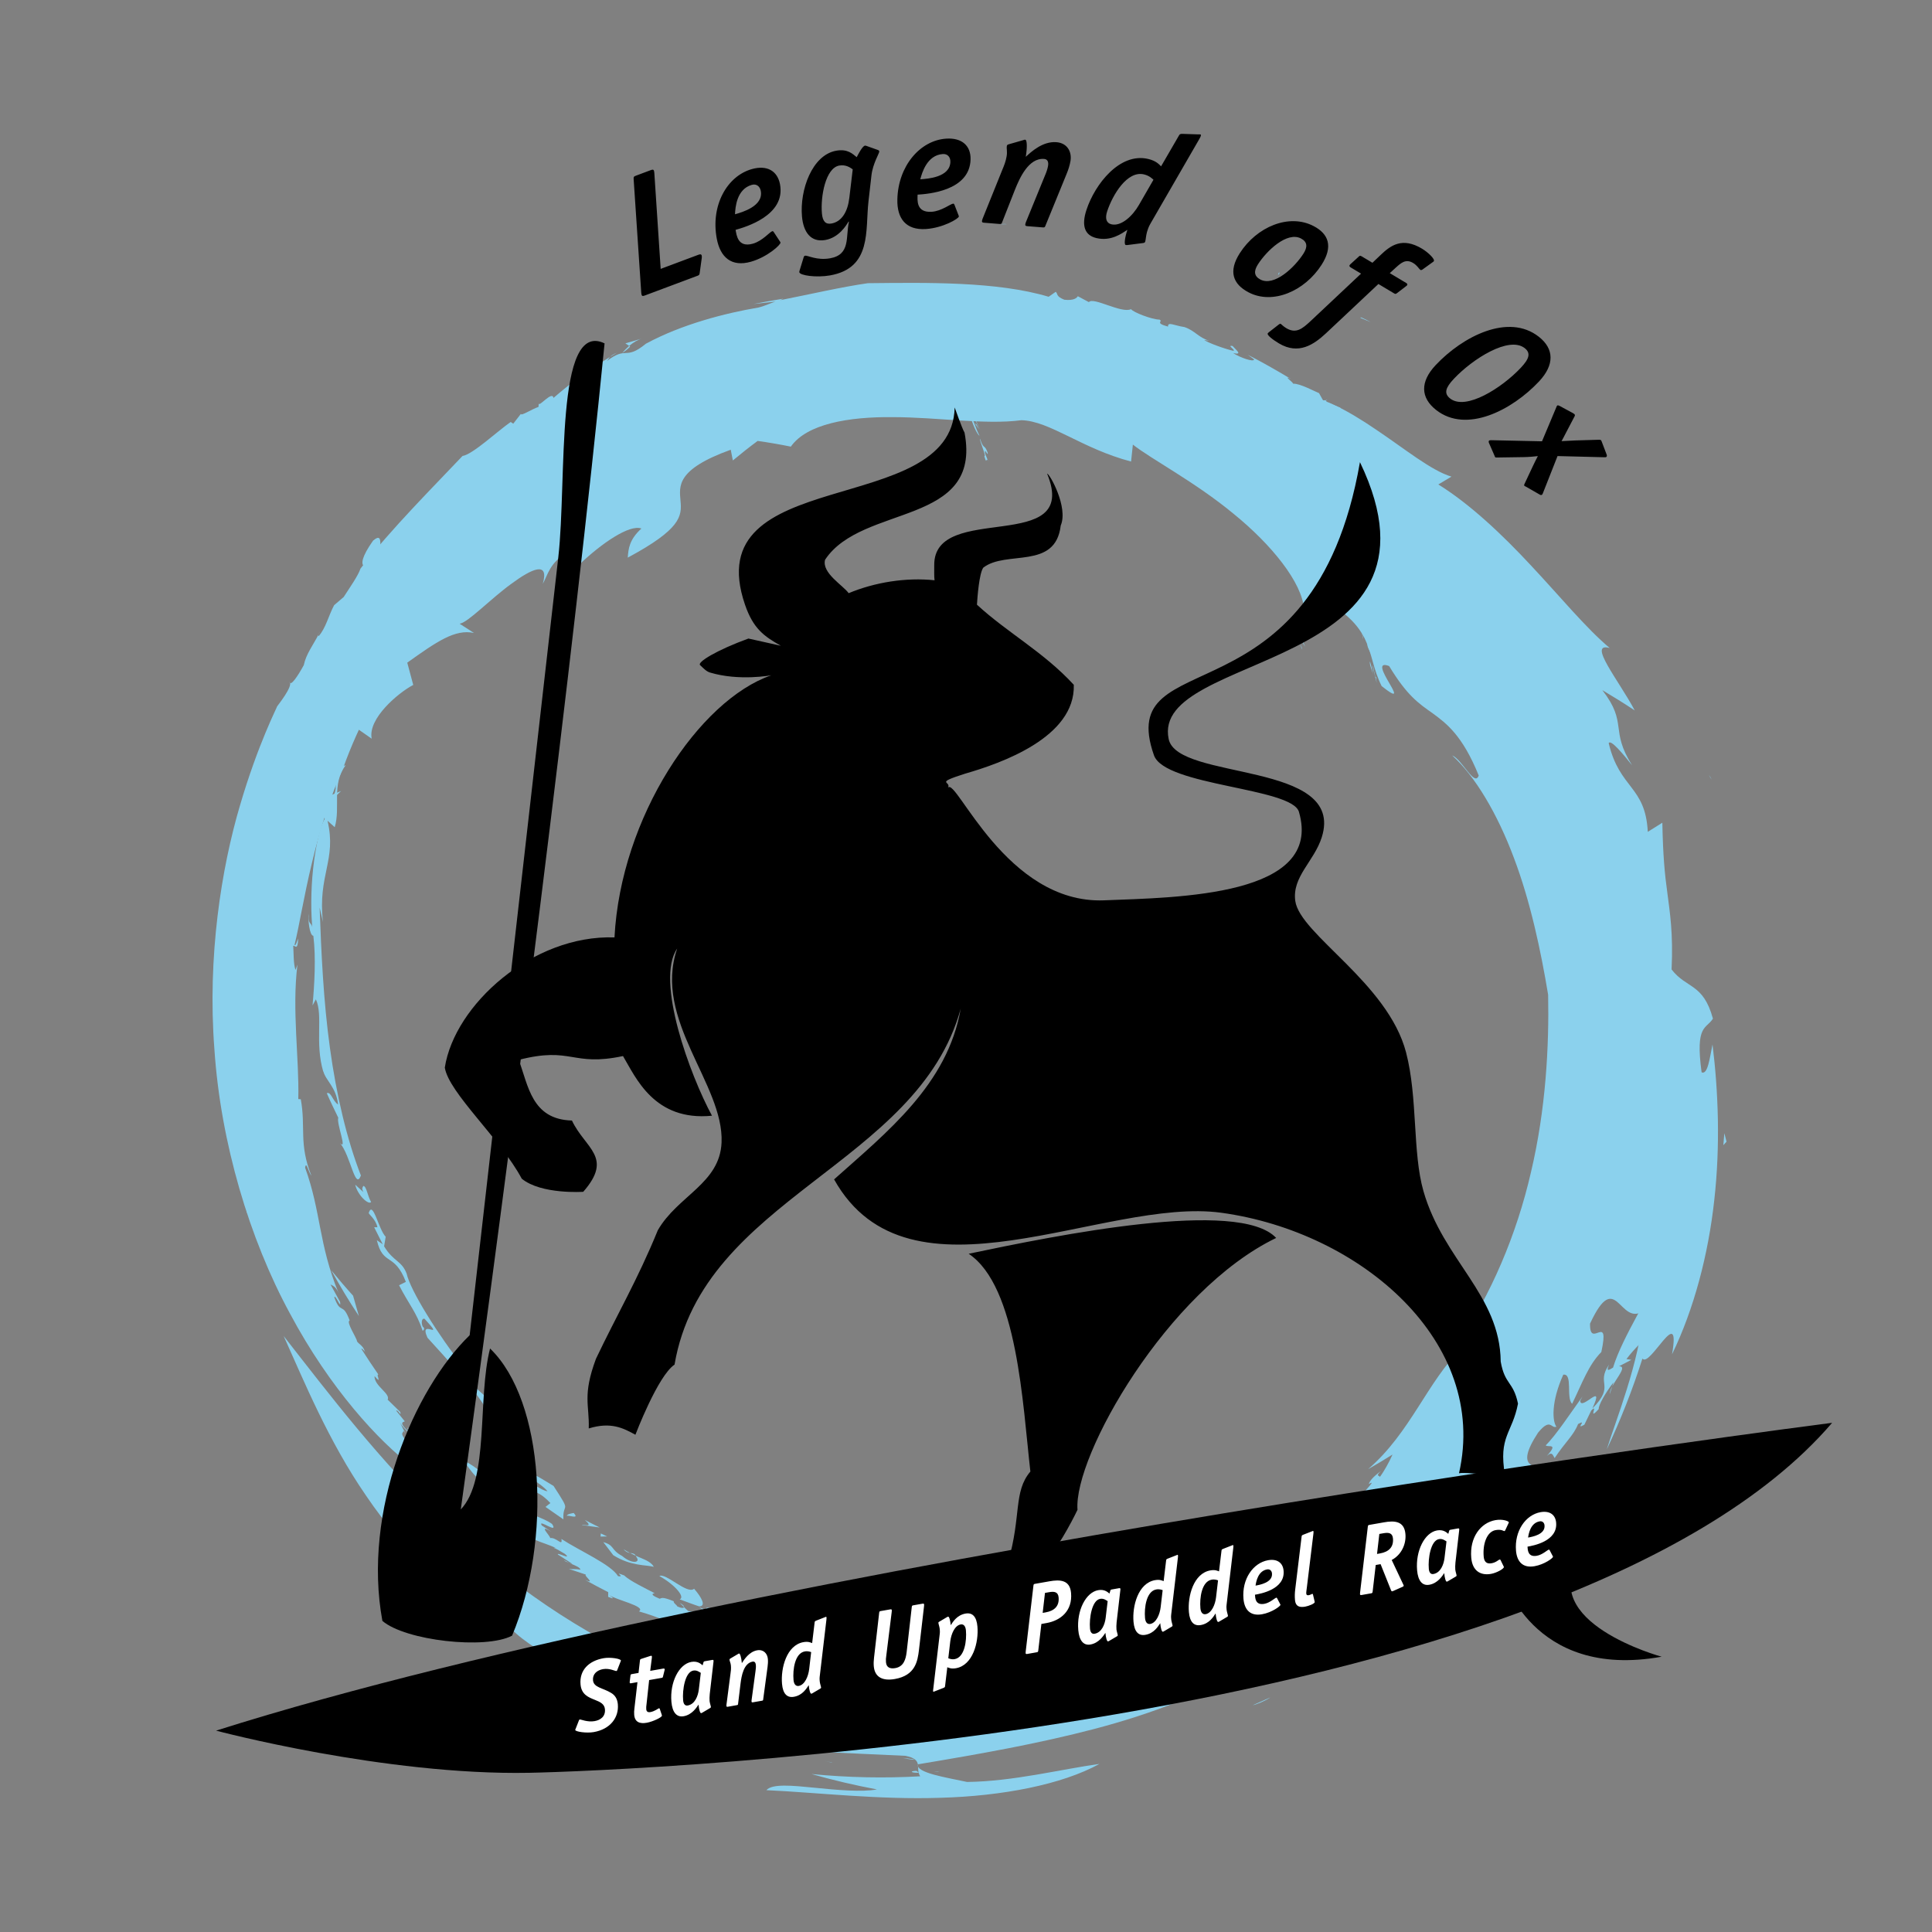 <?xml version="1.0" encoding="utf-8"?>
<!-- Generator: Adobe Illustrator 16.0.0, SVG Export Plug-In . SVG Version: 6.00 Build 0)  -->
<!DOCTYPE svg PUBLIC "-//W3C//DTD SVG 1.1//EN" "http://www.w3.org/Graphics/SVG/1.1/DTD/svg11.dtd">
<svg version="1.1" id="Ebene_1" xmlns="http://www.w3.org/2000/svg" xmlns:xlink="http://www.w3.org/1999/xlink" x="0px" y="0px"
	 width="283.465px" height="283.465px" viewBox="0 0 283.465 283.465" enable-background="new 0 0 283.465 283.465"
	 xml:space="preserve">
<rect x="0" y="0" width="283.465" height="283.465" fill="#808080" stroke="none"/>
<g>
	<defs>
		<rect id="SVGID_1_" width="283.465" height="283.465"/>
	</defs>
	<clipPath id="SVGID_2_">
		<use xlink:href="#SVGID_1_"  overflow="visible"/>
	</clipPath>
	<path clip-path="url(#SVGID_2_)" fill="#8BD1ED" d="M142.701,247.842c-0.053,0.059-0.093,0.128-0.107,0.224
		C142.692,247.972,142.719,247.902,142.701,247.842"/>
	<path clip-path="url(#SVGID_2_)" fill="#8BD1ED" d="M190.981,234.234l-0.455,0.396C190.854,234.418,190.961,234.31,190.981,234.234
		"/>
	<path clip-path="url(#SVGID_2_)" fill="#8BD1ED" d="M112.939,244.472c0.042-0.008,0.047-0.021,0.08-0.034l-2.032-0.559
		L112.939,244.472z"/>
	<path clip-path="url(#SVGID_2_)" fill="#8BD1ED" d="M241.66,142.726l0.024,0.691C241.68,143.105,241.697,142.901,241.66,142.726"/>
	<path clip-path="url(#SVGID_2_)" fill="#8BD1ED" d="M223.143,204.071c0.037-0.218,0.194-0.519,0.351-0.811
		C223.252,203.602,223.085,203.891,223.143,204.071"/>
	<path clip-path="url(#SVGID_2_)" fill="#8BD1ED" d="M99.733,235.189l0.629,0.608C100.402,235.663,100.185,235.433,99.733,235.189"
		/>
	<path clip-path="url(#SVGID_2_)" fill="#8BD1ED" d="M74.286,221.07c0.004,0.032-0.004,0.053,0.015,0.104
		C74.352,221.18,74.33,221.134,74.286,221.07"/>
	<path clip-path="url(#SVGID_2_)" fill="#8BD1ED" d="M82.779,228.998l0.772,0.343C83.25,229.155,82.874,228.91,82.779,228.998"/>
	<path clip-path="url(#SVGID_2_)" fill="#8BD1ED" d="M83.926,229.491l-0.375-0.15C83.743,229.453,83.903,229.541,83.926,229.491"/>
	<path clip-path="url(#SVGID_2_)" fill="#8BD1ED" d="M60.361,215.052c0.592,0.667,1.277,1.073,1.967,1.521L60.361,215.052z"/>
	<path clip-path="url(#SVGID_2_)" fill="#8BD1ED" d="M194.53,58.727l0.236,0.001C194.587,58.659,194.535,58.68,194.53,58.727"/>
	<path clip-path="url(#SVGID_2_)" fill="#8BD1ED" d="M63.133,214.021l0.364,0.5C63.384,214.317,63.261,214.161,63.133,214.021"/>
	<path clip-path="url(#SVGID_2_)" fill="#8BD1ED" d="M114.5,239.174c0.878-0.095,2.454,0.63,2.508,0.327
		C116.135,239.375,114.982,238.856,114.5,239.174"/>
	<path clip-path="url(#SVGID_2_)" fill="#8BD1ED" d="M171.468,59.833l-0.504-0.185C171.2,59.747,171.351,59.8,171.468,59.833"/>
	<path clip-path="url(#SVGID_2_)" fill="#8BD1ED" d="M63.133,214.021l-0.425-0.575c-0.004,0.083,0.016,0.174,0.03,0.261
		C62.877,213.793,63.011,213.896,63.133,214.021"/>
</g>
<polygon fill="#8BD1ED" points="94.736,50.441 94.768,50.427 94.936,50.292 "/>
<g>
	<defs>
		<rect id="SVGID_3_" width="283.465" height="283.465"/>
	</defs>
	<clipPath id="SVGID_4_">
		<use xlink:href="#SVGID_3_"  overflow="visible"/>
	</clipPath>
	<path clip-path="url(#SVGID_4_)" fill="#8BD1ED" d="M89.502,52.366l1.017-0.621C89.942,51.997,89.67,52.192,89.502,52.366"/>
	<path clip-path="url(#SVGID_4_)" fill="#8BD1ED" d="M62.328,216.573l1.141,0.839C63.096,217.073,62.712,216.817,62.328,216.573"/>
	<path clip-path="url(#SVGID_4_)" fill="#8BD1ED" d="M46.727,93.118l0.242-0.492C46.846,92.829,46.768,92.989,46.727,93.118"/>
	<path clip-path="url(#SVGID_4_)" fill="#8BD1ED" d="M220.603,207.363l-0.335,0.345
		C220.295,207.793,220.354,207.798,220.603,207.363"/>
</g>
<polygon fill="#8BD1ED" points="229.606,168.782 229.609,168.77 229.603,168.768 "/>
<g>
	<defs>
		<rect id="SVGID_5_" width="283.465" height="283.465"/>
	</defs>
	<clipPath id="SVGID_6_">
		<use xlink:href="#SVGID_5_"  overflow="visible"/>
	</clipPath>
	<path clip-path="url(#SVGID_6_)" fill="#8BD1ED" d="M229.488,170.814c0.237-0.587,0.233-1.514,0.117-2.032
		C229.46,169.395,229.388,169.983,229.488,170.814"/>
	<path clip-path="url(#SVGID_6_)" fill="#8BD1ED" d="M230.674,164.62l-0.08,0.225C230.63,164.766,230.655,164.698,230.674,164.62"/>
</g>
<polygon fill="#8BD1ED" points="214.481,201.02 214.51,201.037 214.5,201.003 "/>
<g>
	<defs>
		<rect id="SVGID_7_" width="283.465" height="283.465"/>
	</defs>
	<clipPath id="SVGID_8_">
		<use xlink:href="#SVGID_7_"  overflow="visible"/>
	</clipPath>
	<path clip-path="url(#SVGID_8_)" fill="#8BD1ED" d="M218.735,194.339c0.123-0.089,0.262-0.233,0.396-0.399
		C219.011,194.024,218.875,194.154,218.735,194.339"/>
</g>
<polygon fill="#8BD1ED" points="231.548,144.888 231.562,144.896 231.556,144.854 "/>
<g>
	<defs>
		<rect id="SVGID_9_" width="283.465" height="283.465"/>
	</defs>
	<clipPath id="SVGID_10_">
		<use xlink:href="#SVGID_9_"  overflow="visible"/>
	</clipPath>
	<path clip-path="url(#SVGID_10_)" fill="#8BD1ED" d="M201.015,79.998c5.435,4.867,11.931,11.956,15.496,18.345
		c1.363,1.026,2.554,3.035,3.753,5.046l-0.637,0.607l1.107,1.611c0.122,0.816-0.807-1.261-0.473,0.124l0.794,0.429
		c-0.185,0.262,1.88,4.603-0.002,1.901c1.027,2.269,1.971,4.577,2.818,6.919c0.518,1.568,1.011,0.673,1.38,2.487
		c-0.119,0.432-0.366-0.575-0.607-0.336c1.043,5.387,3.453,5.637,4.168,10.824l-0.193-0.41c0.396,0.819,0.682,2.479,0.792,2.481
		c0.73-0.813-0.615-0.834-0.429-2.485c0.729-0.006,0.766,1.873,1.277,1.674c-0.055,1.257,0.493,1.895,0.682,2.956
		c-0.148,1.867,0.438,4.438,0.007,5.859c0.287,0.864,1.1,1.81,1.213,3.746c-0.498,1.405-0.534-0.301-0.682,1.582l0.424,0.288
		c-0.021,1.542-0.145,1.301-0.343,1.25c-0.023,1.639,0.603,1.368,0.289,3.431l-0.381-1.156c0.128,1.525,0.058,2.147-0.082,4.262
		c-0.238-0.06-0.186-0.905-0.086-1.524c-0.669,1.119,0.182,1.979,0.064,2.599c0.201-0.164,0.361-1.632,0.734-0.889
		c-0.148,1.047,0.423,2.297-0.146,3.013l-0.307-1.185c0.137,2.223,0.438,1.225,0.008,3.729c-0.015-0.138-0.126-0.084-0.205-0.148
		c0.358,1.658-0.415,3.683-0.853,6.003l-0.037-0.462c-0.015,0.965,0.235,1.549,0.114,2.053c0.488-1.287,0.54-0.903,0.957-0.952
		c-1.016,1.637,0.28,2.874-0.813,5.673c-0.221-0.104-0.333-0.859,0.1-1.594c-0.485-1.141-1.02-1.383-1.004-3.184
		c-0.037,1.114-0.239,2.4-0.465,2.07l0.568,0.479c-0.117,0.661-0.295,1.162-0.409,1.657c0.336,0.38,0.981-1.17,0.877,0.418
		c-0.207,1.772-0.881,0.744-0.657,1.086c-0.38,2.409,0.445,1.164-0.422,3.355c0.014-0.24,0.033-0.709,0.149-0.887
		c-0.708,1.539-1.094,3.987-2.009,4.197c-0.086-0.29-0.29-0.405-0.037-0.987l0.106,0.063c0.017-1.917-0.321,1.502-0.828,0.728
		c0.443,0.015-0.402,2.197-0.86,3.147l0.569-0.145c0.094,3.811-0.809-0.508-1.908,2.768c-0.554,2.144,0.45-0.712,0.237,0.658
		c-0.663,1.337-1.267,1.67-1.99,3.723c-0.434,0.463-1.21,1.449-1.737,1.299c-0.375,1.277-2.044,3.394-1.954,4.293
		c1.484-1.743,0.58-2.211,2.386-4.217l0.147,0.896c-0.855,1.604-1.735,3.79-2.547,4.774c0.217-0.169,0.392-0.198,0.407-0.002
		c-1.141,2.347-1.1,3.271-2.634,5.318c-0.59,0.009,0.309-1.18,0.849-2.119c-1.22,1.16-0.928,1.438-2.508,3.435
		c-0.426-0.132,1.001-1.385,0.804-1.868l-1.471,2.385c-0.013-0.024-0.044-0.03-0.069-0.05c0.33,0.735-1.284,1.708-2.172,3.177
		c-2.512,3.182-2.215,4.244-3.304,6.335c-0.552,0.329-0.806,0.341-0.765,0.031c0.906-0.542,0.603-0.573,0.7-0.957
		c-0.865,1.091-2.542,1.768-2.229,1.009c-1.347,1.725,0.813-0.317,0.059,0.803c-0.693,0.719-1.396,1.431-2.116,2.122
		c0.506,0.005,1.311-0.695,0.407,0.607c-0.853,1.013-1.377,1.388-2.641,2.559c0.061-0.302-0.764-0.03,0.186-0.898
		c-0.688,0.478-1.666,1.318-1.798,1.921c1.631-1.002-2.111,2.273-0.694,1.767l-1.655,0.969c0.335-0.271,0.226-0.476,0.749-0.836
		c-0.755-0.067-1.085,1.1-1.561,1.563c-0.575,0.35-1.978,1.355-2.215,1.279c-0.37,0.493-1.624,1.251-2.004,1.188
		c-0.646,0.615,0.154,0.334,0.051,0.632l-2.496,1.69c-0.306-0.162-0.983-0.725-0.673-1.066c-0.782,0.855,0.165,0.968-1.282,1.892
		c0.512-1.015-2.154,0.82-1.33-0.527c-1.046,0.162-3.388,1.607-4.652,2.467c-0.599,0.87,1.569-0.576,1.724-0.115
		c-3.658,2.266-3.326,3.525-6.308,4.735l0.811-0.236c-1.696,1.098-1.515,0.955-2.419,1.806c0.255-0.77-2.706-0.503-5.696,0.763
		c-0.154,0.378,1.916-0.122,1.591,0.507l-2.014,0.861c-0.165,0.013,0.023-0.165,0.262-0.337c-1.771,0.886-3.681,0.483-4.001,1.312
		l-2.149-0.236l0.859,0.131c-0.174,0.354-2.244,1.08-2.658,1.295c-2.075,0.915-2.948,0.837-4.219,0.758
		c0.432,0.153,1.515,0.477-0.193,0.957c-0.188-0.922-3.7,0.417-3.748-0.097c-0.698,0.143-1.989,0.051-2.007,0.463l0.021-0.611
		c-0.021,0.864-2.597,1.229-4.559,1.599c0.321-1.168-2.165,0.324-3.136-0.636c-0.306,0.813-3.48,0.55-3.799,1.202
		c-1.533,0.102-1.402-0.637-1.796-0.866l-0.701,0.306c-0.775-0.337-3.625-0.396-5.304-0.716l-1.608,0.609l-0.568-0.343
		c-0.261,0.155-1.582,0.166-0.785,0.476l-0.851-0.101c-0.128,0.745-1.217,0.108-2.967,0.255c-0.384-0.164-0.259-0.328,0.124-0.385
		c-0.851-0.105-0.444-0.443-0.879-0.743c0.591,0.271-3.232,0.946-0.969,1.565c0.123,0.328-1.264,0.369-2.093,0.111l-0.413-0.733
		l-1.12,0.535c-1.338-0.117-1.827-0.642-2.87-0.923c1.098,0.167,2.624-0.81-0.144-1.318c1.47,0.199,2.248-0.042,3.023-0.062
		c-0.568-0.121-0.839-0.23,0.095-0.364c-2.187-0.154-0.792,0.288-2.932-0.027c0.231-0.562-0.33-0.852-2.116-1.456l1.283,0.724
		c-0.079,0.059-0.183,0.091-0.298,0.104c0.508,0.176,0.639,0.299,0.706,0.543c-0.41-0.09-2.622,0.206-2.893-0.241
		c1.931,1.431-3.9-0.209-2.672,0.662c-0.285,0.103-1.79-0.257-1.861-0.593c1.891,0.056-1.145-1.031-0.734-1.36
		c-0.7-0.024,1.255,0.829,0.309,0.789c-1.06-0.266-1.722-0.844-2.239-1.217l0.465,0.03l-1.515-0.763
		c-0.355,0.197,1.394,0.977-0.13,0.652c-0.351-0.238-1.864-0.61-1.743-0.815c0.832-0.148,0.505-0.837,1.772-0.507
		c-1.043-0.291-4.304-1.418-3.188-0.416l-1.212-0.472c0.669,0.519,2.673,1.75,0.181,0.908l0.065-0.105l-1.869-0.246l-0.626-0.582
		c-0.033,0.147-0.361,0.179-0.979-0.104c-0.093-0.238-0.652-0.553-0.51-0.755c-1.816-0.745-1.781-0.438-2.092-0.376
		c-1.018-0.422-1.34-0.709-0.725-0.812c-1.33-0.703-3.703-1.831-4.452-2.598c-1.886-0.738,0.303,0.309-0.92,0.097
		c-1.037-1.719-5.541-3.66-8.31-5.458c0.218,1.255-0.8-0.417-1.773-0.098c0.738,0.184-2.111-2.415,0.367-0.927l-1.475-0.956
		c-0.662-1.104,2.558,1.398,1.508-0.22c-1.582-1.114-3.213-1.114-4.797-2.838c1.001,0-1.505-0.969-0.604-1.148
		c0.51,0.136,0.957,0.591,1.496,0.959l-0.232-0.352c-3.139-2.886-1.44-0.202-3.439-1.336c-2.013-1.692-1.195-1.761-1.101-2.089
		c-0.209-0.37-1.232-1.194-1.846-1.547c1.424,0.808,1.866,2.319,1.055,2.116c-0.351-1.316-2.769-2.739-3.484-3.057
		c2.138,3.209,1.81,1.87,3.865,4.896c0.531,0.145,0.879-0.374,2.322,1.206c-1.23-0.62-0.17,0.339,0.049,0.668
		c-0.072-0.552,1.234,0.836,1.847,1.114c0.271,0.616-1.554-0.128,0.044,1.363l0.877-0.449c0.589,0.623-0.69,0.298,0.875,1.232
		c-1.057-0.232-0.211,0.768-2.244-0.646c1.853,2.43,3.848,2.438,5.894,3.456c-0.223-0.09-0.312-0.004-0.537-0.085
		c0.54,0.078,1.248,0.605,1.841,0.927c1.145,0.995-1.218-0.317-1.027,0.094l2.053,1.329c0.027,0.051,0.028,0.071,0.017,0.086
		c0.605,0.252,1.174,0.494,1.245,0.806c-0.767-0.144-1.18-0.032-1.716-0.112l2.52,0.843c-0.404,0.116,1.579,1.52-0.125,0.772
		c1.127,0.611,2.247,1.23,3.392,1.801l-0.008,0.688c0.86,0.355,0.939,0.259,0.008-0.337c1.084,0.798,5.645,1.722,4.51,2.472
		c2.946,0.834,3.847,1.483,7.346,2.544c-2.823-0.506,2.758,1.815-0.121,0.984c1.552,0.86,2.116,0.391,3.447,0.735
		c1.135,0.666,0.407,1.042-0.999,0.787l1.65,0.282l-0.066,0.104l1.468,0.119c1.349,0.764,0.119,0.688,1.604,1.221l0.482-0.418
		l0.934,0.6c-0.317-0.346,0.604-0.184,1.715,0.062l-0.056,0.11l1.365,0.254c-1.407-0.021,1.199,0.417,0.499,0.632
		c1.147,0.3,1.172,0.32,3.292,0.67l-0.292-0.437c2.792,0.264-0.001,0.567,2.219,1.036l-0.061-0.439
		c3.086,1.295,5.509,0.531,7.828,1.239c-1.38-0.062-1.093,0.46-1.053,0.346c2.081,0.125,5.463,0.508,7.631,0.085
		c0.757,0.641,0.935,0.85,3.155,1.163c1.618-0.016,1.858-0.094,2.382-0.441c1.566,0.238,4.482-0.245,4.58,0.182
		c0.344-0.361,1.411-0.009,2.249-0.374l0.195,0.166l-0.167-0.408c2.85,0.714,4.586-0.951,7.45-0.557l-0.461,0.182l1.14-0.334
		c0.215,0.153-0.242,0.335-0.261,0.583c1.813-0.252,3.622-0.563,5.423-0.907l-1.122-0.1c1.127-0.255,1.791-0.839,3.133-0.865
		c-1.993,1.104,1.781-0.39,2.239-0.024l-1.109,0.445c1.56-0.426,1.559-0.427,1.323-0.805c1.974-0.689,1.603,0.418,3.333-0.562
		l-1.327,0.362c-0.456-0.133,0.405-0.714,1.279-0.975c0.225,0.004,0.9-0.005,0.245,0.246c1.532-0.604,3.938-1.182,4.563-1.593
		c0.884-0.171,0.707,0.208,0.289,0.474c3.188-1.549,1.541-0.446,4.69-2.087l0.035,0.244l1.013-0.723l1.788-0.228l-0.694-0.033
		c1.047-0.497,1.637-0.95,2.914-1.402l-0.344,0.549c2.867-1.575,3.688-1.122,6.2-3.045c0.217-0.047-0.151,0.289-0.341,0.46
		c2.247-1.901,2.23-0.516,4.392-2.598c-0.091,0.197,0.256,0.153,0.213,0.301l1.004-0.903l0.166,0.46l0.539-1.173l0.952-0.036
		l0.305-0.479c1.695-0.019,2.968-1.731,4.932-2.345l-0.63-0.286c3.182-3.857,9.231-6.464,12.997-11.174l0.269,0.408l1.283-2.167
		c1.179-0.699-0.244,0.854,0.218,0.725c1.593-2.112,0.233-1.277,2.146-3.645c1.249-0.979-0.071,0.653-0.446,1.305
		c1.739-2.286,4.148-5.741,5.554-7.218c-0.026-0.075-0.021-0.226-0.104-0.159c0.963-1.652,2.567-3.585,3.677-5.368
		c0.157,0.161-0.099,0.616-0.348,1.079c0.438-0.614,1.139-1.395,1.282-2.068l-0.07,0.893c0.948-1.322,2.207-4.195,2.803-4.271
		c-0.261,0.076-0.522-0.169,0.167-1.38c1.031-0.32,1.541-3.483,2.849-5.321c0.039,0.315-0.653,1.808-0.439,1.395
		c0.672-0.923,0.807-1.982,1.006-2.975l0.14,0.398c0.612-1.638,1.181-3.286,1.697-4.949c1-0.439,1.647-4.634,2.011-4.12
		c0.633-1.754-0.816,1.368-0.125-0.883c0.504-0.492,0.53-2.063,0.951-1.824l-0.023,0.259l0.465-1.582l0.131,1.131
		c0.349-1.389,0.168-2.526-0.15-2.69c0.644-1.209,0.902-3.112,1.472-3.601l-0.012,0.514c0.744-3.689,2.662-5.861,2.371-8.959
		c0.1-0.21,0.213-0.164,0.131,0.295l0.39-2.319l0.271,0.607c0.013-1.313,0-2.624-0.041-3.931l0.23,0.076
		c0.393-2.542,0.563-6.571,0.529-9.875l0.104,0.495c-0.321-3.607,0.25-3.485-0.079-6.124c0.064,0.092,0.092,0.179,0.108,0.275
		l-0.119-2.375l0.259,0.512c-0.583-1.723,0.292-5.085-0.042-3.966c-0.321-0.979-0.769-2.656-1.107-2.909
		c-0.347-2.563,0.241-0.668,0.219-2.286c-0.246-1.865-0.7-2.126-0.937-4.663l0.245,0.008l-0.967-3.464l0.219,0.456
		c-1.072-2.519-0.077-3.466-1.64-5.248c-0.095-1.15-0.873-3.162-0.381-3.203c-1.295-3.133-2.31-5.547-3.735-8.565
		c0.514-0.791-0.293-0.653-0.699-2.679l-0.326,0.305c-1.914-4.277-3.503-9.602-6.454-13.964l0.281-0.348l-0.952-0.64
		c-2.848-4.869-7.237-10.75-10.312-14.042c-1.156-0.95-3.04-2.227-4.6-3.958l0.216,0.13l-9.718-8.277
		c0.327,0.028,0.056-0.338,0.521-0.126c-1.117-0.278-2.08-1.564-2.852-2.128l0.712,0.912c-1.248-0.428-2.487-1.785-2.851-2.396
		l-1.906-0.74c-0.084-0.107-0.22-0.273-0.205-0.345l-0.417-0.005l-0.585-1.047c-0.481-0.168-2.801-1.443-3.786-1.38
		c-0.068-0.256-1.601-1.321-0.311-0.682c-2.077-1.25-4.188-2.456-6.353-3.557l0.933,0.676c-0.069,0.446-2.121-0.297-3.068-0.924
		c1.484,0.309,0.367-0.49-0.085-1.039c-0.994-0.206,0.627,0.698,0.056,0.691c-1.24-0.278-3.697-1.171-4.236-1.586l0.751,0.123
		c-1.616-0.484-2.064-1.469-3.645-2.012c-1.514-0.217-2.461-0.844-2.404-0.067c-2.08-0.56-0.625-0.741-1.265-1.028
		c-1.069,0.001-3.882-1.084-4.162-1.532c-1.404,0.678-5.542-1.844-6.19-1.032l-1.627-0.868c-0.105,0.223-0.558,0.684-1.979,0.515
		c-1.275-0.508-0.893-0.845-1.257-1.16l-1.042,0.727c-7.549-2.269-17.94-2.078-26.517-1.992c-3.808,0.54-8.509,1.633-12.879,2.493
		l0.458-0.219c-1.463,0.229-2.92,0.504-4.378,0.787l3.23-0.361c-0.925,0.301-1.608,0.67-2.52,0.876
		c-4.781,0.811-11.174,2.427-16.482,5.304c-3.098,2.534-2.746,0.235-5.759,2.568c0.24-0.231,0.281-0.41,0.492-0.629
		c-3.419,2.141-5.229,3.385-8.292,6.013c-0.168-1.114-2.169,1.434-2.157,0.799l-0.047,0.527c-0.888,0.267-2.64,1.423-2.569,1.001
		l-1.13,1.453l-0.374-0.25c-1.936,1.339-5.603,4.786-7.069,4.985c-4.018,4.263-10.503,10.718-14.973,16.529
		c-0.335,1.034-1.563,2.767-2.463,4.166l-1.404,1.201c-0.811,1.503-1.211,3.361-2.279,4.553c-0.047-0.038-0.05-0.115-0.018-0.225
		c-0.787,1.528-1.814,2.835-2.155,4.472c-0.904,1.644-1.928,3.181-2.1,2.457c0.649,0.518-1.816,3.568-1.809,3.584
		c0.06,0.015-2.789,5.447-5.467,14.59c-2.688,9.101-4.796,22.081-3.734,35.774c0.923,13.68,5.142,27.793,11.089,38.734
		c5.874,11.02,13.113,18.802,17.811,22.321c0.829,0.306,2.468,1.7,2.275,0.762c1.243,1.081,1.248,2.133,1.763,2.075
		c-1.346-1.804,1.238-0.254,0.111-2.175l1.028,0.931c0.408,0.001-1.542-1.125-0.921-1.25l-0.829,0.25
		c-0.696-0.894-0.975-1.474-1.051-1.938c-0.931-0.568-2.176-0.388-3.464-2.626l0.479,0.51c-1.335-1.574-0.418-1.292-0.592-1.705
		l0.282,0.357l-0.786-1.584c0.615,1.184,2.474,2.439,1.72,1.598c-1.376-2.014,0.257,0.607-0.974-0.741
		c-0.754-0.851-0.225-0.865-0.01-0.975l-1.269-1.578c0.329-0.164,0.809,1.068,0.599,0.194l-1.842-1.8
		c0.443-0.905-1.982-2.003-1.928-3.457c1.202,1.39,0.154-0.303,0.566-0.231c-0.848-1.218-1.666-2.457-2.462-3.71
		c-0.117-0.423,0.86,0.843,0.462,0.296c-0.239-0.834-0.901-1.059-1.132-1.45c-0.002-0.446-1.668-2.875-1.079-3.061
		c-1.057-2.837-1.297-0.743-2.261-3.408c0.159-0.492,1.078,1.951,0.852,0.669l-1.401-2.546c0.273,0.162,0.766,0.258,1.184,1.26
		c-2.97-7.289-2.544-11.842-4.912-18.397c0.162-1.063,0.468,0.61,0.93,1.203c-1.889-4.735-0.805-7.092-1.567-11.248l-0.364-0.021
		c0.15-6.005-0.951-13.053-0.125-19.727l-0.286,0.784c-0.32-0.935-0.251-2.423-0.334-3.537c0.199-0.152,0.691,0.851,0.722-1.087
		c-0.165,0.386-0.375,1.191-0.527,0.935c0.704-2.83,1.385-7.23,2.548-11.997c1.119-4.771,2.754-9.888,4.664-14.157
		c4.302-11.956,12.602-23.206,21.279-31.996c-1.311,1.363-1.378,0.171-0.22-0.706c3.822-1.632,4.802-4.83,8.589-6.516
		c5.445-4.845,11.596-7.076,17.111-10.975l0.3,0.329c0.988-0.243,1.101-0.642,2.051-1.097l0.025,0.12
		c2.319-0.873,4.966-2.349,6.389-2.622l-0.074-0.481c1.387-0.528,0.84,0.082,2.196-0.648l0.033,0.241l1.549-0.968
		c0.073,0.838,4.025-1.13,5.289-0.996c1.811-0.612,5.313-1.721,8.226-1.973c0.597,0.327,4.122-0.146,6.394-0.096
		c4.371-0.499,10.707-0.701,16.282,0.006l-0.051-0.551l1.47,0.108c-0.033,0.117,0.155,0.203-0.07,0.234
		c1.058,0.732,3.389,0.223,4.501,0.793c-0.656-0.608-1.007-0.224-1.832-0.358c-1.161-0.425,0.054-0.786,1.635-0.286l-0.051,0.112
		l1.146-0.099c0.054,0.443,1.018,0.792,1.066,1.238c4.734,0.785,8.131,0.886,12.838,2.613c-0.633,0.272,3.432,1.063,2.207,1.508
		c2.904,0.753-0.234-0.797,1.248-0.863c0.786,0.3,1.695,0.413,1.723,0.758c-0.438,0.037,0.449,0.72-0.212,0.534l1.879,0.697
		c0.15,0.135-0.297,0.064-0.522,0.028c3.958,1.154,6.339,3.46,9.739,4.803c0.383-0.127-1.227-0.774-0.853-0.907
		c3.523,1.279,2.571,2.054,5.703,3.502l-0.816-0.035c1.078,0.357,1.689,0.322,3.013,1.62c-0.007,0.571-1.497-0.544-2.355-0.823
		c1.041,0.675,3.691,2.376,3.155,1.471c1.322,0.731,1.497,1.419,2.074,1.992c0.093-0.078-0.938-1.081-0.096-0.745
		c1.482,1.428,3.952,3.374,5.798,5.051c-0.096,0.073-0.085,0.326-0.286,0.226C199.803,77.581,198.947,78.222,201.015,79.998"/>
	<path clip-path="url(#SVGID_10_)" fill="#8BD1ED" d="M213.82,201.806l0.662-0.786c-0.088-0.062-0.16-0.172,0.012-0.629
		L213.82,201.806z"/>
	<path clip-path="url(#SVGID_10_)" fill="#8BD1ED" d="M231.45,157.026c-0.023-0.133-0.045-0.262-0.087-0.381
		C231.354,156.895,231.398,156.982,231.45,157.026"/>
	<path clip-path="url(#SVGID_10_)" fill="#8BD1ED" d="M231.193,145.212c0.106,0.839,0.234,0.09,0.354-0.325
		C231.448,144.87,231.335,144.892,231.193,145.212"/>
	<path clip-path="url(#SVGID_10_)" fill="#8BD1ED" d="M195.46,222.488c0.116-0.148,0.164-0.267,0.079-0.327
		C195.4,222.379,195.398,222.462,195.46,222.488"/>
	<path clip-path="url(#SVGID_10_)" fill="#8BD1ED" d="M122.838,240.822l0.292,0.117
		C123.079,240.896,122.974,240.859,122.838,240.822"/>
	<path clip-path="url(#SVGID_10_)" fill="#8BD1ED" d="M126.98,242.117c0.208,0.027,0.481,0.033,0.877,0.016
		C127.478,242.07,127.203,242.086,126.98,242.117"/>
	<path clip-path="url(#SVGID_10_)" fill="#8BD1ED" d="M208.97,209.625c0.18-0.223,0.339-0.455,0.418-0.707
		C209.113,209.263,209.012,209.464,208.97,209.625"/>
	<path clip-path="url(#SVGID_10_)" fill="#8BD1ED" d="M128.752,242.107l1.071,0.14c0.007-0.029,0.022-0.052,0.025-0.09
		L128.752,242.107z"/>
	<path clip-path="url(#SVGID_10_)" fill="#8BD1ED" d="M121.515,240.55l1.324,0.272C122.328,240.617,121.915,240.537,121.515,240.55"
		/>
	<path clip-path="url(#SVGID_10_)" fill="#8BD1ED" d="M171.025,236.746l0.103-0.053
		C171.845,236.201,171.383,236.469,171.025,236.746"/>
</g>
<polygon fill="#8BD1ED" points="133.492,241.58 133.634,241.604 133.95,241.487 "/>
<g>
	<defs>
		<rect id="SVGID_11_" width="283.465" height="283.465"/>
	</defs>
	<clipPath id="SVGID_12_">
		<use xlink:href="#SVGID_11_"  overflow="visible"/>
	</clipPath>
	<path clip-path="url(#SVGID_12_)" fill="#8BD1ED" d="M117.007,239.501c0.199,0.031,0.385,0.051,0.539,0.028l-0.579-0.184
		C117.009,239.421,117.016,239.465,117.007,239.501"/>
	<path clip-path="url(#SVGID_12_)" fill="#8BD1ED" d="M155.263,240.397c-0.265,0.234-0.355,0.377-0.348,0.469
		C155.265,240.792,155.473,240.667,155.263,240.397"/>
</g>
<polygon fill="#8BD1ED" points="75.333,213.33 76.465,214.79 77.342,214.706 "/>
<g>
	<defs>
		<rect id="SVGID_13_" width="283.465" height="283.465"/>
	</defs>
	<clipPath id="SVGID_14_">
		<use xlink:href="#SVGID_13_"  overflow="visible"/>
	</clipPath>
	<path clip-path="url(#SVGID_14_)" fill="#8BD1ED" d="M80.037,221.097l2.625,1.827c-0.138-2.668,1.318-0.665-1.448-4.91
		c-1.489-0.878-4.695-2.992-4.87-2.105c0.956,0.808,2.783,1.505,3.993,2.888c-0.966-0.088-2.38-1.467-3.563-1.582
		c1.767,2.5,1.705,0.941,3.978,3.313L80.037,221.097z"/>
	<path clip-path="url(#SVGID_14_)" fill="#8BD1ED" d="M84.171,221.983c-0.44,0.087-0.887,0.158-1.023,0.403
		C83.597,222.313,85.048,222.949,84.171,221.983"/>
	<path clip-path="url(#SVGID_14_)" fill="#8BD1ED" d="M85.787,223.005c1.524,1.265-0.463,0.557-0.377,0.76l2.567,0.348
		L85.787,223.005z"/>
	<path clip-path="url(#SVGID_14_)" fill="#8BD1ED" d="M92.428,227.853l0.843,0.41C93.119,227.919,92.805,227.913,92.428,227.853"/>
	<path clip-path="url(#SVGID_14_)" fill="#8BD1ED" d="M95.934,229.884c-0.461-0.805-1.466-1.095-2.663-1.62l0.063,0.133
		c0.753,0.933-0.635,1.121-2.05-0.103c-1.718-0.914-1.064-1.557-2.768-2.032l1.464,1.919
		C92.579,229.807,94.757,229.577,95.934,229.884"/>
	<path clip-path="url(#SVGID_14_)" fill="#8BD1ED" d="M92.428,227.853c-0.302-0.159-0.605-0.33-0.929-0.54
		C91.814,227.699,92.134,227.798,92.428,227.853"/>
</g>
<polygon fill="#8BD1ED" points="88.117,225.44 89.082,225.435 88.146,224.986 "/>
<g>
	<defs>
		<rect id="SVGID_15_" width="283.465" height="283.465"/>
	</defs>
	<clipPath id="SVGID_16_">
		<use xlink:href="#SVGID_15_"  overflow="visible"/>
	</clipPath>
	<path clip-path="url(#SVGID_16_)" fill="#8BD1ED" d="M101.838,233.102c-0.998,0.898-4.183-2.397-5.095-1.863
		c2.332,1.307,3.816,3.093,2.982,3.422c0.954,0.342,1.889,0.713,2.848,1.025C103.674,235.694,102.925,234.341,101.838,233.102"/>
	<path clip-path="url(#SVGID_16_)" fill="#8BD1ED" d="M105.743,238.459c0.221-0.011,0.466,0.022,0.724,0.091
		C106.143,238.469,105.861,238.404,105.743,238.459"/>
	<path clip-path="url(#SVGID_16_)" fill="#8BD1ED" d="M120.688,241.68c-2.34-0.224-4.668-0.575-7.015-0.957
		c0.754-0.161,0.636-0.612,2.181-0.227c-2.849-1.16-3.494-0.571-5.829-1.632c-0.291-1.325,4.225,1.549,3.222,0.055
		c-1.692-0.568-4.156-1.541-5.874-1.227l-2.271-1.882l0.355,1.551c0.903,0.826,2.531,0.039,2.841,1.129
		c0.124,0.643-0.99,0.275-1.798,0.067c1.794,0.511,4.315,2.919,7.99,4.011C118.351,243.724,118.055,241.527,120.688,241.68"/>
</g>
<polygon fill="#8BD1ED" points="120.579,243.09 120.878,243.688 120.749,242.962 "/>
<g>
	<defs>
		<rect id="SVGID_17_" width="283.465" height="283.465"/>
	</defs>
	<clipPath id="SVGID_18_">
		<use xlink:href="#SVGID_17_"  overflow="visible"/>
	</clipPath>
	<path clip-path="url(#SVGID_18_)" fill="#8BD1ED" d="M128.349,243.317c-1.231,0.011-2.467,0.003-3.704-0.034
		c-0.355-0.195-0.502-0.501-0.692-0.786c0.075,0.315-0.998,0.543-0.91,0.816c1.343,1.538,4.424,0.706,6.352,0.874
		c4.971,1.46-0.347,0.564,1.44,1.996c-1.429-0.314-1.437-0.559-3.4-1.062c2.861,1.948,7.081,1.407,9.115,1.337
		c-0.574-0.182-0.666-0.563-1.794-0.617l2.132-0.091C134.847,244.556,133.076,244.141,128.349,243.317"/>
	<path clip-path="url(#SVGID_18_)" fill="#8BD1ED" d="M122.089,241.817c1.317,0.261,1.78,0.474,1.848,0.653
		C123.674,242.084,123.3,241.753,122.089,241.817"/>
	<path clip-path="url(#SVGID_18_)" fill="#8BD1ED" d="M137.655,246.555c-0.219-0.099-0.6-0.113-1.105-0.096
		C136.799,246.536,137.123,246.585,137.655,246.555"/>
	<path clip-path="url(#SVGID_18_)" fill="#8BD1ED" d="M135.767,244.956l2.503,0.425l-0.922-0.648
		C136.993,244.764,135.748,244.678,135.767,244.956"/>
	<path clip-path="url(#SVGID_18_)" fill="#8BD1ED" d="M225.71,216.696c-0.498-0.168-1.326,0.32-2.702,1.745
		c-0.246-0.616,1.693-2.274,2.271-3.38c-2.11,1.541-0.474-0.542-1.359-0.507c-2.088,1.938-2.461,3.414-4.898,5.31
		c0.001-0.235-0.218-0.408-0.656-0.309c-2.482,2.724-7.191,6.965-10.523,8.467c-3.03,1.696-5.079,3.26-8.317,5.31
		c-11.201,5.6-23.735,10.31-37.277,11.281l-1.785,1.397c-0.705-0.51-3.228,0.268-2.899-0.538c0.743,0.091,1.445-0.069,2.322-0.177
		c-2.951-0.768-7.651,0.607-11.142,0.151c0.39,0.222,0.961,1.281-0.101,1.446c0.3-1.313-4.156-0.072-5.092-1.707
		c-3.424-0.633-0.21,1.193-3.816,0.655c-0.461,0.771,3.453,0.688,4.078,1.303c-1.189,0.566-3.297-0.504-3.195,0.325
		c5.912,1.01,16.967-0.591,25.65-2.517l-0.826,0.871c4.493-1.111,11.635-2.778,15.509-2.743c-1.024-0.359,6.615-1.734,5.404-3.067
		c1.218-0.043,1.52-0.242,3.116-0.698l0.226-0.643c2.171-0.872,2.128-0.002,4.581-1.137c-1.896,0.072-0.173-0.887,0.278-1.746
		c3.095-0.578,6.602-1.646,9.317-2.498c-0.299-0.085-0.648-0.178-1.616,0.023c1.755-0.704,1.143-1.122,1.449-1.574
		c1.516-0.941,1.824-0.086,1.981,0.342c2.997-1.521,3.294-3.754,5.631-4.695l-1.119-0.078c2.673-2.061,5.414-3.153,8.153-5.739
		c2.023-0.411-1.837,2.62-2.845,3.89c0.728-0.316,2.061-1.265,2.652-1.354l3.729-5.375
		C221.247,220.866,224.742,217.575,225.71,216.696"/>
	<path clip-path="url(#SVGID_18_)" fill="#8BD1ED" d="M218.159,224.107c-0.263,0.41-0.494,0.757-0.611,0.983
		c0.257-0.273,0.484-0.541,0.944-0.859C218.453,224.099,218.33,224.076,218.159,224.107"/>
	<path clip-path="url(#SVGID_18_)" fill="#8BD1ED" d="M225.71,216.696c0.035,0.017,0.1-0.003,0.132,0.021
		C226.063,216.406,225.955,216.475,225.71,216.696"/>
</g>
<polygon fill="#8BD1ED" points="207.406,228.239 207.842,228.023 208.362,227.712 "/>
<g>
	<defs>
		<rect id="SVGID_19_" width="283.465" height="283.465"/>
	</defs>
	<clipPath id="SVGID_20_">
		<use xlink:href="#SVGID_19_"  overflow="visible"/>
	</clipPath>
	<path clip-path="url(#SVGID_20_)" fill="#8BD1ED" d="M206.756,232.467c-0.765,0.168-1.766,0.474-2.884,0.825
		C204.311,233.417,204.662,233.493,206.756,232.467"/>
	<path clip-path="url(#SVGID_20_)" fill="#8BD1ED" d="M185.478,241.65c-0.632,0.354-0.176,0.426-0.576,0.802
		C186.306,241.996,186.69,241.612,185.478,241.65"/>
	<path clip-path="url(#SVGID_20_)" fill="#8BD1ED" d="M221.474,221.55l2.008-2.102l0.651-0.859
		C223.261,219.583,222.385,220.583,221.474,221.55"/>
	<path clip-path="url(#SVGID_20_)" fill="#8BD1ED" d="M249.857,171.956c-1.545,2.088-2.282,5.645-3.623,8.383
		c-1.838,5.272,1.463,1.4-0.723,6.296l-1.167-1.582c-2.146,4.856-6.287,11.06-7.678,15.605c-0.404,0.214-1.16,0.819-0.571-0.454
		c-2.017,2.905,0.972,2.996-2.458,6.443c1.931-4.188-1.706,0.514-1.79-1.137l0.337-0.616c-1.746,2.426-3.96,5.781-5.394,7.161
		c0.264,0.37,1.97-0.432,0.166,1.559c0.809-0.729,0.879-0.063,1.139,0.32c1.573-2.38,2.791-3.327,3.442-4.999
		c1.458-0.813-0.542,0.923,0.918,0.108l1.011-2.088c1.148-1.195-0.618,1.704,1.104-0.231c-0.086-0.452,0.924-2.308,2.16-3.903
		l-0.181,0.59c0.739-1.374,2.208-3.002,0.982-2.945l1.824-0.952l-0.723-0.107c2.512-3.346,4.761-3.909,6.664-9.146
		c-0.786,1.075-0.542-0.159-0.335-0.84c-1.459,1.796-0.872,2.709-1.886,4.635c-0.709-0.059,0.396-3.605-1.232-1.55
		c2.089-2.084,2.475-4.738,4.472-5.104c1.615-3.073,1.407-4.598,3.087-7.692l0.187,0.188c-0.771-0.992,1.534-2.486,1.317-5.325
		l-0.839,1.658c-0.383-0.234-0.11-1.076,0.223-2.278c0.115,0.187,0.114,0.188,0.452-0.126c-0.604-0.603,0.425-4.359,0.319-4.896
		c-0.582,1.528-0.545,3.634-0.992,5.521C249.949,173.373,249.24,173.45,249.857,171.956"/>
	<path clip-path="url(#SVGID_20_)" fill="#8BD1ED" d="M236.188,204.542l0.362-1.131
		C236.334,203.822,236.181,204.224,236.188,204.542"/>
</g>
<polygon fill="#8BD1ED" points="252.85,168.021 253.318,167.512 252.999,166.258 "/>
<g>
	<defs>
		<rect id="SVGID_21_" width="283.465" height="283.465"/>
	</defs>
	<clipPath id="SVGID_22_">
		<use xlink:href="#SVGID_21_"  overflow="visible"/>
	</clipPath>
	<path clip-path="url(#SVGID_22_)" fill="#8BD1ED" d="M251.097,165.104c0.28,0.01,0.241,0.704,0.519,0.716
		C252.304,163.759,251.865,163.924,251.097,165.104"/>
	<path clip-path="url(#SVGID_22_)" fill="#8BD1ED" d="M250.732,113.688c0.144,0.297,0.279,0.526,0.404,0.697
		C251.021,114.133,250.892,113.903,250.732,113.688"/>
	<path clip-path="url(#SVGID_22_)" fill="#8BD1ED" d="M201.112,47.271c-0.353-0.195-0.769-0.423-1.351-0.683
		C199.208,46.539,200.007,46.778,201.112,47.271"/>
	<path clip-path="url(#SVGID_22_)" fill="#8BD1ED" d="M252.706,120.289c0,0,0.006-0.001,0.008-0.015l-0.017-0.036L252.706,120.289z"
		/>
	<path clip-path="url(#SVGID_22_)" fill="#8BD1ED" d="M187.668,39.928l-0.166,0.406C187.672,40.25,187.778,40.137,187.668,39.928"/>
	<path clip-path="url(#SVGID_22_)" fill="#8BD1ED" d="M146.834,32.902l0.909-0.002C147.453,32.835,147.133,32.858,146.834,32.902"/>
	<path clip-path="url(#SVGID_22_)" fill="#8BD1ED" d="M94.248,49.656l-2.493,0.72l0.557,0.378
		C92.899,50.256,93.561,49.841,94.248,49.656"/>
	<path clip-path="url(#SVGID_22_)" fill="#8BD1ED" d="M92.312,50.753c-0.387,0.333-0.731,0.695-1.04,1.045
		c0.459-0.29,0.876-0.6,1.185-0.953L92.312,50.753z"/>
	<path clip-path="url(#SVGID_22_)" fill="#8BD1ED" d="M57.757,88.034c-0.308,0.45-0.947,1.32-1.297,2.349
		C56.926,89.832,57.688,88.625,57.757,88.034"/>
</g>
<polygon fill="#8BD1ED" points="56.769,90.757 57.546,89.78 57.485,89.543 "/>
<g>
	<defs>
		<rect id="SVGID_23_" width="283.465" height="283.465"/>
	</defs>
	<clipPath id="SVGID_24_">
		<use xlink:href="#SVGID_23_"  overflow="visible"/>
	</clipPath>
	<path clip-path="url(#SVGID_24_)" fill="#8BD1ED" d="M47.947,160.396c0.528,1.219,1.112,2.418,1.686,3.606
		c-0.298,0.777,1.37,4.882,0.26,3.711c1.593,1.948,2.209,7.004,3.059,4.759c-2.05-5.25-3.6-11.823-4.541-18.69
		c-0.954-6.875-1.278-14.022-1.513-20.627l0.489,2.135c-0.801-6.935,2.039-9.082,0.666-14.871l1.059,0.948
		c0.89-2.96-0.518-6.252,1.601-9.086l-0.565,0.172c0.217-0.84,0.546-1.1,0.793-1.942l-0.311,0.269
		c0.16-2.333,0.677-3.675,1.737-5.696c0.418-0.017-0.19,1.052-0.319,1.751c0.703-0.853,0.512-2.8,1.148-4.449
		c0.833-1.159,0.508,0.217,0.605,0.454c1.435-5.118,3.635-6.694,3.695-10.845c-0.123-0.475-1.186,0.943-0.429-0.856
		c-2.139,2.879-2.704,5.81-3.471,8.941l0.343-0.818c0.684,3.011-1.138,1.619-1.83,5.717c-0.312-1.25,0.314-2.919,0.226-3.719
		c-2.998,3.975-1.319,6.688-3.865,9.181l0.046-0.349c-0.372,0.626-0.393,1.938-0.505,3.019c0.315-0.284,0.684-1.283,1.046-1.921
		c-0.136,1.09,0.486,1.823,0.707,2.251c-1.073,0.966-0.02,1.636-0.847,3.396c-0.862,0.503-0.277-1.702-0.478-2.497l-0.063,2.362
		c-0.389,2.076-1.221,1.871-1.794,2.833c0.202,1.88,0.579-0.956,1.066,0.619c-0.664,1.017-1.347,3.957-1.701,7.241
		c-0.364,3.278-0.349,6.887-0.069,9.197c-0.041-1.587-0.75-0.588-0.548-2.518c-0.202,0.693,0.072,3.201,0.643,3.228
		c0.399,3.192,0.159,7.202-0.118,10.217l0.491-0.898c1.097,2.395-0.19,6.349,1.092,10.651v-0.093
		c0.357,1.388,1.891,2.32,2.162,4.881C48.784,161.507,48.574,160.125,47.947,160.396"/>
	<path clip-path="url(#SVGID_24_)" fill="#8BD1ED" d="M53.32,174.905l-1.203-1.086c0.35,1.555,1.979,3.038,2.33,2.537
		c-0.541-0.919-0.666-2.328-1.148-2.354C53.252,174.204,52.985,174.278,53.32,174.905"/>
	<path clip-path="url(#SVGID_24_)" fill="#8BD1ED" d="M67.104,200.51c0.484,0.354,0.625,0.056,0.943,0.121
		c-3.798-4.814-7.841-11.288-8.382-13.757c-0.725-1.937-1.951-1.746-3.308-4.016l0.232-1.397c-1.056-1.079-1.861-5.403-2.487-3.509
		c-0.045,0.19,1.03,0.915,1.276,2.115l-0.482-0.006l1.261,2.501l-0.865-0.595c0.895,3.825,2.581,1.756,4.256,6.111l-0.997,0.494
		c1.439,2.807,2.563,3.973,3.46,6.686c-0.001-0.001,0.489-0.277,0.012-0.614c-0.229-0.471-0.197-1.276,0.271-1.146
		c3.25,3.533-0.96-0.275,0.425,2.775c2.793,3.063,7.965,8.696,8.807,10.917c-0.716-1.876,1.622-0.18,3.09,1.499
		c0.403,1.022-0.967-0.076-1.464-0.13c0.626,0.849,0.981,1.694,1.834,2.332c-0.497-1.404,0.738-1.315,2.671,0.153
		C74.505,206.8,70.22,204.949,67.104,200.51"/>
	<path clip-path="url(#SVGID_24_)" fill="#8BD1ED" d="M68.799,201.221c-0.354-0.416-0.58-0.555-0.752-0.59l1.305,1.679
		L68.799,201.221z"/>
	<path clip-path="url(#SVGID_24_)" fill="#8BD1ED" d="M76.617,70.615c0.236-0.265-0.023-0.279-0.757,0.33l-0.371,0.631
		L76.617,70.615z"/>
	<path clip-path="url(#SVGID_24_)" fill="#8BD1ED" d="M71.285,74.239c-0.775,0.828-1.589,1.859-0.879,1.566
		c0.668-0.921,0.944-1.011,1.653-2.03c0.719-0.634,1.35-0.986,1.288-0.807c0.218-0.267,1.185-0.893,1.492-1.335
		c-1.109,0.599-2.354,1.581-3.489,2.79C71.042,74.607,71.257,74.33,71.285,74.239"/>
</g>
<path fill="#8BD1ED" d="M33.955,156.948l0.025-0.607L33.955,156.948z"/>
<g>
	<defs>
		<rect id="SVGID_25_" width="283.465" height="283.465"/>
	</defs>
	<clipPath id="SVGID_26_">
		<use xlink:href="#SVGID_25_"  overflow="visible"/>
	</clipPath>
	<path clip-path="url(#SVGID_26_)" fill="#8BD1ED" d="M33.956,156.948l-0.028,1.558C34.022,158.612,33.958,157.707,33.956,156.948"
		/>
	<path clip-path="url(#SVGID_26_)" fill="#8BD1ED" d="M62.471,83.628l0.513-0.665l-0.51,0.599
		C62.476,83.582,62.477,83.6,62.471,83.628"/>
</g>
<polygon fill="#8BD1ED" points="36.2,131.403 36.304,130.939 36.283,130.533 "/>
<g>
	<defs>
		<rect id="SVGID_27_" width="283.465" height="283.465"/>
	</defs>
	<clipPath id="SVGID_28_">
		<use xlink:href="#SVGID_27_"  overflow="visible"/>
	</clipPath>
	<path clip-path="url(#SVGID_28_)" fill="#8BD1ED" d="M42.172,112.607c-0.18,0.408-0.023,0.641,0.004,0.839
		c0.01-0.271,0.092-0.593,0.227-0.959C42.365,112.463,42.292,112.495,42.172,112.607"/>
</g>
<path fill="#8BD1ED" d="M58.858,86.296l0.336-0.439L58.858,86.296z"/>
<g>
	<defs>
		<rect id="SVGID_29_" width="283.465" height="283.465"/>
	</defs>
	<clipPath id="SVGID_30_">
		<use xlink:href="#SVGID_29_"  overflow="visible"/>
	</clipPath>
	<path clip-path="url(#SVGID_30_)" fill="#8BD1ED" d="M34.032,145.364c-0.036,0.027-0.073,0.097-0.097,0.173
		C33.962,145.538,33.997,145.471,34.032,145.364"/>
	<path clip-path="url(#SVGID_30_)" fill="#8BD1ED" d="M96.263,59.553c0.008-0.022-0.017-0.022-0.018-0.037
		C96.151,59.585,96.127,59.614,96.263,59.553"/>
	<path clip-path="url(#SVGID_30_)" fill="#8BD1ED" d="M76.25,70.126l0.248-0.196c0-0.055,0.003-0.112-0.023-0.145L76.25,70.126z"/>
	<path clip-path="url(#SVGID_30_)" fill="#8BD1ED" d="M219.658,223.634c-1.397,1.301,1.817-2.514-0.226-0.503
		C219.678,222.988,218.009,225.338,219.658,223.634"/>
</g>
<path fill="#8BD1ED" d="M61.573,84.576l0.536-0.594L61.573,84.576z"/>
<polygon fill="#8BD1ED" points="219.222,223.339 219.433,223.132 219.432,223.131 "/>
<g>
	<defs>
		<rect id="SVGID_31_" width="283.465" height="283.465"/>
	</defs>
	<clipPath id="SVGID_32_">
		<use xlink:href="#SVGID_31_"  overflow="visible"/>
	</clipPath>
	<path clip-path="url(#SVGID_32_)" fill="#8BD1ED" d="M105.18,254.653c-0.069-0.065-0.218-0.147-0.375-0.229
		C104.811,254.449,104.892,254.508,105.18,254.653"/>
	<path clip-path="url(#SVGID_32_)" fill="#8BD1ED" d="M121.024,258.378c0.412,0.091,0.547,0.151,1.12,0.217l-0.168-0.056
		C121.767,258.534,121.489,258.501,121.024,258.378"/>
</g>
<polygon fill="#8BD1ED" points="137.009,259.938 137.858,259.986 137.546,259.936 "/>
<g>
	<defs>
		<rect id="SVGID_33_" width="283.465" height="283.465"/>
	</defs>
	<clipPath id="SVGID_34_">
		<use xlink:href="#SVGID_33_"  overflow="visible"/>
	</clipPath>
	<path clip-path="url(#SVGID_34_)" fill="#8BD1ED" d="M145.512,50.263c-0.359-0.085-0.584-0.172-0.758-0.252
		C145.003,50.19,142.555,50.107,145.512,50.263"/>
	<path clip-path="url(#SVGID_34_)" fill="#8BD1ED" d="M62.369,83.547c-0.023,0.111-0.097,0.236-0.26,0.435l0.365-0.42
		C62.48,83.502,62.462,83.473,62.369,83.547"/>
</g>
<path fill="#8BD1ED" d="M124.617,257.135l-2.607-0.444L124.617,257.135z"/>
<g>
	<defs>
		<rect id="SVGID_35_" width="283.465" height="283.465"/>
	</defs>
	<clipPath id="SVGID_36_">
		<use xlink:href="#SVGID_35_"  overflow="visible"/>
	</clipPath>
	<path clip-path="url(#SVGID_36_)" fill="#8BD1ED" d="M236.781,117.096l-0.243-0.558
		C236.622,116.758,236.704,116.957,236.781,117.096"/>
	<path clip-path="url(#SVGID_36_)" fill="#8BD1ED" d="M132.42,257.926c0.466,0.109,0.962,0.187,1.476,0.247
		c0.11-0.013,0.235-0.018,0.311-0.043L132.42,257.926z"/>
</g>
<path fill="#8BD1ED" d="M144.754,50.011l-0.006-0.004L144.754,50.011z"/>
<polygon fill="#8BD1ED" points="179.068,56.178 179.356,56.219 178.959,56.059 178.647,55.953 "/>
<polygon fill="#8BD1ED" points="33.982,156.237 33.98,156.341 34.011,156.118 "/>
<polygon fill="#8BD1ED" points="234.575,112.043 234.625,112.013 234.399,111.642 "/>
<g>
	<defs>
		<rect id="SVGID_37_" width="283.465" height="283.465"/>
	</defs>
	<clipPath id="SVGID_38_">
		<use xlink:href="#SVGID_37_"  overflow="visible"/>
	</clipPath>
	<path clip-path="url(#SVGID_38_)" fill="#8BD1ED" d="M37.834,129.057c0.032-0.045,0.079-0.141,0.147-0.335
		C37.961,128.735,37.903,128.878,37.834,129.057"/>
</g>
<path fill="#8BD1ED" d="M41.36,117.76l0.676-1.532L41.36,117.76z"/>
<g>
	<defs>
		<rect id="SVGID_39_" width="283.465" height="283.465"/>
	</defs>
	<clipPath id="SVGID_40_">
		<use xlink:href="#SVGID_39_"  overflow="visible"/>
	</clipPath>
	<path clip-path="url(#SVGID_40_)" fill="#8BD1ED" d="M44.999,109.428c0.012-0.121-0.002-0.164-0.014-0.204l-0.008,0.015
		L44.999,109.428z"/>
	<path clip-path="url(#SVGID_40_)" fill="#8BD1ED" d="M77.954,238.406l0.286,0.199C78.929,239.053,78.466,238.742,77.954,238.406"/>
	<path clip-path="url(#SVGID_40_)" fill="#8BD1ED" d="M48.954,207.046l0.797,1.14C49.377,207.515,49.08,206.999,48.954,207.046"/>
</g>
<polygon fill="#8BD1ED" points="121.719,256.64 122.01,256.69 121.724,256.636 "/>
<g>
	<defs>
		<rect id="SVGID_41_" width="283.465" height="283.465"/>
	</defs>
	<clipPath id="SVGID_42_">
		<use xlink:href="#SVGID_41_"  overflow="visible"/>
	</clipPath>
	<path clip-path="url(#SVGID_42_)" fill="#8BD1ED" d="M50.804,209.888c-0.366-0.677-0.712-1.213-1.053-1.702
		C50.068,208.729,50.439,209.369,50.804,209.888"/>
	<path clip-path="url(#SVGID_42_)" fill="#8BD1ED" d="M68.19,77.901l0.325-0.294c-0.016-0.008-0.005-0.034,0.013-0.063L68.19,77.901
		z"/>
	<path clip-path="url(#SVGID_42_)" fill="#8BD1ED" d="M68.528,77.543l0.343-0.346C68.706,77.348,68.563,77.479,68.528,77.543"/>
	<path clip-path="url(#SVGID_42_)" fill="#8BD1ED" d="M69.593,76.47l-0.722,0.728C69.133,76.962,69.464,76.676,69.593,76.47"/>
	<path clip-path="url(#SVGID_42_)" fill="#8BD1ED" d="M59.804,86.512l-0.026,0.159C59.813,86.603,59.825,86.548,59.804,86.512"/>
	<path clip-path="url(#SVGID_42_)" fill="#8BD1ED" d="M57.5,89.351c0.555-0.674,1.514-1.588,2.255-2.551l0.023-0.129
		C59.499,87.179,57.902,88.609,57.5,89.351"/>
	<path clip-path="url(#SVGID_42_)" fill="#8BD1ED" d="M48.028,101.44l1.643-2.623c-0.359,0.414-0.834,0.96-0.117-0.253
		C47.312,101.771,50.127,97.971,48.028,101.44"/>
	<path clip-path="url(#SVGID_42_)" fill="#8BD1ED" d="M43.503,109.903c0.673-1.525-0.128-0.038-0.136-0.138
		C42.999,110.76,42.918,111.001,43.503,109.903"/>
	<path clip-path="url(#SVGID_42_)" fill="#8BD1ED" d="M36.405,177.716l-0.245-0.115C36.484,178.845,36.244,177.593,36.405,177.716"
		/>
</g>
<polygon fill="#8BD1ED" points="41.187,190.061 40.892,188.855 40.52,188.361 "/>
<polygon fill="#8BD1ED" points="43.447,199.284 42.745,197.863 42.483,197.363 "/>
<g>
	<defs>
		<rect id="SVGID_43_" width="283.465" height="283.465"/>
	</defs>
	<clipPath id="SVGID_44_">
		<use xlink:href="#SVGID_43_"  overflow="visible"/>
	</clipPath>
	<path clip-path="url(#SVGID_44_)" fill="#8BD1ED" d="M134.839,260.105l-0.375-0.28
		C133.594,259.821,133.396,260.109,134.839,260.105"/>
	<path clip-path="url(#SVGID_44_)" fill="#8BD1ED" d="M183.799,250.192c0.559-0.101,1.868-0.65,2.596-1.15L183.799,250.192z"/>
</g>
<polygon fill="#8BD1ED" points="241.136,123.767 241.503,124.719 240.886,122.902 "/>
<g>
	<defs>
		<rect id="SVGID_45_" width="283.465" height="283.465"/>
	</defs>
	<clipPath id="SVGID_46_">
		<use xlink:href="#SVGID_45_"  overflow="visible"/>
	</clipPath>
	<path clip-path="url(#SVGID_46_)" fill="#8BD1ED" d="M54.738,79.323c-3.303,4.667-0.618,4.401,1.158,2.783
		C55.337,81.33,56.6,77.707,54.738,79.323"/>
	<path clip-path="url(#SVGID_46_)" fill="#8BD1ED" d="M248.476,176.134c-0.985,1.496-2.034,3.268-2.45,2.793
		C245.83,180.916,246.224,181.546,248.476,176.134"/>
	<path clip-path="url(#SVGID_46_)" fill="#8BD1ED" d="M246.025,178.927l0.114-1.283c-0.094,0.379-0.191,0.69-0.274,1.129
		C245.897,178.91,245.974,178.868,246.025,178.927"/>
	<path clip-path="url(#SVGID_46_)" fill="#8BD1ED" d="M204.314,213.41c-2.295,5.115-5.168,6.661-8.509,10.557
		c-1.272,0.008-2.563-0.049-3.813-0.098c-3.715,4.041-0.494,3.213-2.957,6.706c-2.552,0.844-5.86,2.949-8.953,4.843
		c-3.079,1.909-5.939,3.592-7.081,4.015c-1.996-0.408,1.238-2.337,1.624-3.342c-2.696,1.769-3.772,3.081-5.101,4.396
		c-1.332,1.294-2.939,2.593-6.883,3.81l-0.329-0.627c-8.857,4.553-20.323,6.787-32.082,6.361
		c-11.818-0.346-23.716-3.249-34.502-7.249c1.338,0.81,0.763,1.108,1.095,1.836c-11.368-4.706-22.454-12.408-31.693-21.296
		c-9.333-8.86-16.832-18.762-23.513-27.304c2.925,6.477,6.574,15.448,12.135,23.489c5.452,8.05,12.739,15,19.811,17.688
		c3.037,4.909,11.463,7.13,12.097,10.384c8.836,5.639,16.246,7.397,23.347,8.413c7.168,0.933,14.174,1.178,23.838,1.622
		c2.761,0.557,1.379,1.77,2.165,3.006c-5.277,0.3-10.611,0.188-15.937-0.33c3.145,0.894,6.346,1.649,9.59,2.256
		c-2.172,0.408-5.85,0.089-9.14-0.247c-3.294-0.327-6.222-0.62-7.077,0.355c7.33,0.335,16.514,1.428,25.56,1.119
		c9.017-0.251,17.772-1.925,23.304-4.968c-5.67,0.781-12.616,2.564-19.42,2.645c-3.017-0.654-7.551-1.334-7.213-2.589
		c9.448-1.573,17.706-3.046,25.924-5.199c8.172-2.163,16.318-5.099,24.279-10.173c4.012-2.484,9.325-5.981,10.668-5.501
		c-2.299,2.182,0.214,1.611-1.588,3.598c2.536-2.387,1.979-3.413,1.883-4.458c-0.116-1.075,0.22-2.12,4.045-4.982l1.766,4.072
		c0.096-3,2.45-4.754,5.183-6.821c2.719-2.039,5.836-4.432,7.062-7.968c2.912-0.896,0.799,3.444-2.966,7.521
		c4.846-4.087,3.301-6.184,6.372-9.975c0.023,1.97-0.02,3.96-0.133,5.968c0.762-6.275,6.395-7.216,9.142-9.277
		c-0.588-0.794-4.312,0.121-0.646-5.47c1.849-2.254,1.905-0.533,2.688-0.872c-0.604-0.785-0.79-3.648,1.009-7.631
		c1.447-0.222,0.368,3.438,1.301,4.269c1.495-3.075,2.395-5.686,4.283-7.593c1.293-5.983-1.745-0.297-1.655-4.169
		c3.855-8.304,4.282,0.548,7.851-1.868c-0.544,7.496-4.218,16.417-5.4,20.332c2.041-4.344,3.792-8.8,5.234-13.334
		c1.072,1.429,5.683-8.341,4.343-0.622c3.214-6.632,5.318-14.608,6.193-22.588c0.905-7.985,0.601-15.969-0.254-22.881
		c-0.413,1.987-0.694,4.501-1.6,4.094c-0.959-7.041,0.695-6.325,1.661-7.878c-1.426-5.229-3.858-4.355-6.066-7.215
		c0.252-5.352-0.256-8.379-0.617-11.202c-0.394-2.837-0.644-5.479-0.739-10.328l-2.136,1.336c-0.351-6.759-4.122-6.252-5.737-13.016
		c0.306-0.581,2.044,1.515,3.434,3.255c-3.316-5.247-0.568-6.117-4.364-11.026c1.59,0.945,3.184,1.934,4.755,2.977
		c-2.343-4.413-7.019-10.071-3.674-9.158c-3.529-2.966-7.298-7.584-11.567-12.127c-4.232-4.558-8.979-9.021-13.578-11.871
		l1.927-1.149c-2.96-0.871-6.888-4.108-11.075-6.906c-4.145-2.836-8.532-5.193-11.356-4.957l-0.314-1.139
		c-3.688-0.868-7.383-1.534-11.053-2.004c-4.418-2.024-1.801-4.386-2.465-3.709c-10.453-3.239-18.792-4.621-25.605-6.6
		c-2.132,2.526-13.308,2.199-22.098,3.372c-21.356,0.539-43.223,9.174-59.678,23.292c-16.642,14.004-27.666,33.089-32.269,51.608
		c-1.834,5.472-0.72,13.841-0.255,20.714c0.947-4.076,1.263-6.316,1.496-8.592c0.24-2.267,0.447-4.558,1.683-8.5
		c2.678-5.665,6.311-6.668,10.074-10.455l-3.274,1.345c0.794-4.114,1.806-5.227,2.571-6.158c0.801-0.931,1.397-1.674,2.005-5.084
		l3.189,2.226c-0.606-2.957,3.918-6.756,6.093-7.89l-0.877-3.269c4.3-3.065,7.013-4.967,9.79-4.354l-2.108-1.357
		c1.199-0.15,4.476-3.594,7.546-5.827c3.057-2.269,5.629-3.42,4.657-0.029c0.737-1.284,0.978-3.108,3.674-4.663l1.779,1.746
		c3.177-3.018,7.261-5.837,9.013-5.195c-1.782,1.632-1.904,2.961-2,4.271c7.769-4.179,7.968-6.054,7.74-8.338
		c-0.164-2.124-0.724-4.574,7.371-7.494l0.307,1.574c1.179-0.979,2.39-1.943,3.638-2.865c1.643,0.229,3.269,0.512,4.871,0.836
		c2.34-3.329,8.458-4.401,15.018-4.327c6.602,0.015,13.494,1.15,18.817,0.45c4.191,0.116,8.845,4.164,16.087,6.065l0.261-2.487
		c2.634,2.089,9.193,5.525,14.758,10.139c5.618,4.553,10.102,10.142,10.352,14.009c5.335,1.9-0.093-0.758,1.174-2.204
		c4.975,2.326,6.875,4.663,7.867,6.784c0.979,2.163,1.104,4.192,2.347,6.7c5.115,4.071-2.526-4.319,1.103-2.935
		c2.633,4.361,4.368,5.508,6.41,6.949c1.971,1.449,4.34,3.189,6.732,9.108c-0.59,1.745-2.421-2.357-3.896-2.945
		c3.362,3.028,6.634,8.556,9.039,14.979c2.44,6.425,3.973,13.674,5.043,20.136c0.149,7.54-0.33,16.794-2.513,26.011
		c-2.107,9.211-5.95,18.175-10.748,25.069l0.647,0.681c-5.154,5.044-7.529,12.431-13.799,17.847
		C201.93,214.874,203.129,214.16,204.314,213.41"/>
	<path clip-path="url(#SVGID_46_)" fill="#8BD1ED" d="M45.255,191.52l-0.95,2.521c2.089,2.63,4.269,5.157,6.559,7.552
		C49.985,197.372,47.624,196.5,45.255,191.52"/>
	<path clip-path="url(#SVGID_46_)" fill="#8BD1ED" d="M51.804,190.107c-1.104-1.217-2.171-2.473-3.222-3.754
		c1.283,2.293,2.622,4.555,4.075,6.739L51.804,190.107z"/>
	<path clip-path="url(#SVGID_46_)" fill="#8BD1ED" d="M150.441,244.408l-1.252-0.227c-5.97,1.024-12.072,1.525-18.228,1.531
		C137.52,245.864,144.048,245.421,150.441,244.408"/>
	<path clip-path="url(#SVGID_46_)" fill="#8BD1ED" d="M250.229,177.533c0.255,2.492-1.374,5.339-1.666,7.777
		c0.938-2.948,1.748-5.922,2.428-8.913L250.229,177.533z"/>
	<path clip-path="url(#SVGID_46_)" fill="#8BD1ED" d="M141.721,58.473c-0.402-0.355,0.007,0.177,0.267,0.718L141.721,58.473z"/>
	<path clip-path="url(#SVGID_46_)" fill="#8BD1ED" d="M141.987,59.19l0.182,0.509C142.147,59.554,142.076,59.374,141.987,59.19"/>
	<path clip-path="url(#SVGID_46_)" fill="#8BD1ED" d="M143.718,63.926c-0.57-1.023-0.854-2.396-1.373-2.966
		C142.638,62.098,143.342,63.757,143.718,63.926"/>
</g>
<polygon fill="#8BD1ED" points="143.644,63.021 143.253,62.237 143.065,62.153 "/>
<polygon fill="#8BD1ED" points="143.115,61.668 143.83,63.098 143.11,61.511 "/>
<g>
	<defs>
		<rect id="SVGID_47_" width="283.465" height="283.465"/>
	</defs>
	<clipPath id="SVGID_48_">
		<use xlink:href="#SVGID_47_"  overflow="visible"/>
	</clipPath>
	<path clip-path="url(#SVGID_48_)" fill="#8BD1ED" d="M144.978,67.644l-0.437-1.079c-0.187-1.091,0.499,0.584,0.373-0.146
		c-0.503-1.363-0.556-0.328-1.13-2.051c-0.119,0.2,1.01,2.724,0.633,2.551C144.851,68.383,144.605,66.93,144.978,67.644"/>
	<path clip-path="url(#SVGID_48_)" fill="#8BD1ED" d="M190.724,94.468l0.339,0.846c-0.008-0.085-0.026-0.189-0.065-0.32
		L190.724,94.468z"/>
	<path clip-path="url(#SVGID_48_)" fill="#8BD1ED" d="M201.869,99.431c0.032,0.041,0.068,0.072,0.107,0.077l-0.001-0.036
		l-0.13-0.186L201.869,99.431z"/>
	<path clip-path="url(#SVGID_48_)" fill="#8BD1ED" d="M200.925,93.894l0.031,0.192c0.074-0.159,0.144-0.054,0-0.782
		c-0.343-0.557-0.327,0.459-0.819-0.545c0.078,0.199,0.157,0.507,0.216,0.801C200.382,93.083,200.662,93.465,200.925,93.894"/>
	<path clip-path="url(#SVGID_48_)" fill="#8BD1ED" d="M200.353,93.561l-0.005,0.034c-0.01,0.052-0.015,0.109-0.017,0.172
		c0.043,0.152,0.075,0.303,0.093,0.428C200.434,94.067,200.406,93.828,200.353,93.561"/>
	<path clip-path="url(#SVGID_48_)" fill="#8BD1ED" d="M190.693,74.608c0.063-0.435-0.045,0.068-0.244,0.019
		c-0.033,0.097-0.055,0.182-0.066,0.259C190.522,74.826,190.595,74.703,190.693,74.608"/>
	<path clip-path="url(#SVGID_48_)" fill="#8BD1ED" d="M156.563,69.033c-0.01,0.003-0.016,0.006-0.027,0.002l0.025,0.049
		L156.563,69.033z"/>
	<path clip-path="url(#SVGID_48_)" fill="#8BD1ED" d="M176.343,87.552l-0.278,0.197C176.128,87.716,176.215,87.656,176.343,87.552"
		/>
	<path clip-path="url(#SVGID_48_)" fill="#8BD1ED" d="M201.337,97.611l0.658,2.595l-0.125-0.775
		C201.64,99.107,201.602,97.925,201.337,97.611"/>
	<path clip-path="url(#SVGID_48_)" fill="#8BD1ED" d="M199.851,92.863c-0.033-0.025,0.047,0.393,0.144,0.902
		C200.014,93.651,199.984,93.397,199.851,92.863"/>
	<path clip-path="url(#SVGID_48_)" fill="#8BD1ED" d="M191.505,94.897c0.042,0.077,0.087,0.151,0.135,0.211L191.505,94.897z"/>
	<path clip-path="url(#SVGID_48_)" fill="#8BD1ED" d="M190.952,93.916c-0.395-0.925-1.361-2.542-1.555-2.643l1.056,1.809
		l0.561,0.993l0.29,0.506l0.201,0.316C191.393,94.687,191.041,93.761,190.952,93.916"/>
	<path clip-path="url(#SVGID_48_)" fill="#8BD1ED" d="M201.94,96.585c0.124,0.497,0.331,1.067,0.389,0.942l-0.446-1.332
		L201.94,96.585z"/>
	<path clip-path="url(#SVGID_48_)" fill="#8BD1ED" d="M201.005,97.051c-0.126,0.518,0.357,1.259,0.508,2.178
		C201.296,98.198,201.361,98.312,201.005,97.051"/>
	<path clip-path="url(#SVGID_48_)" fill="#8BD1ED" d="M201.871,94.943c0.201,0.338,0.291,0.921,0.365,1.266
		C202.334,96.005,202.043,95.082,201.871,94.943"/>
	<path clip-path="url(#SVGID_48_)" fill="#8BD1ED" d="M201.179,92.812c-0.026-0.469,0.166,0.057,0.138-0.295
		c-0.161-0.979-0.472-1.969-0.77-2.465c-0.028,0.281-0.213,0.705-0.451,0.353c0.535,1.477,1.214,2.12,1.071,2.956l0.785,1.143
		C201.684,93.272,201.393,93.658,201.179,92.812"/>
	<path clip-path="url(#SVGID_48_)" fill="#8BD1ED" d="M201.215,96.094l-0.079-0.848c-0.095,0.2-0.288-0.406-0.454-0.822
		C200.427,94.724,201.072,95.637,201.215,96.094"/>
</g>
<polygon fill="#8BD1ED" points="197.914,83.429 198.396,84.542 197.736,82.874 "/>
<polygon fill="#8BD1ED" points="198.12,83.421 198.194,83.346 197.569,82.112 "/>
<polygon fill="#8BD1ED" points="197.649,81.817 198.085,82.784 197.59,81.611 "/>
<g>
	<defs>
		<rect id="SVGID_49_" width="283.465" height="283.465"/>
	</defs>
	<clipPath id="SVGID_50_">
		<use xlink:href="#SVGID_49_"  overflow="visible"/>
	</clipPath>
	<path clip-path="url(#SVGID_50_)" fill="#8BD1ED" d="M196.282,78.082v0.36c0.209,0.41,0.4,1.317,0.542,1.168
		C196.622,79.262,196.288,78.374,196.282,78.082"/>
	<path clip-path="url(#SVGID_50_)" fill="#8BD1ED" d="M188.97,76.336c0.179-0.281-0.018-0.214-0.214-0.15l-0.228,0.512
		C188.635,76.589,188.842,76.376,188.97,76.336"/>
	<path clip-path="url(#SVGID_50_)" fill="#8BD1ED" d="M187.118,77.459l-0.803,1.071c1.155-0.974,1.175-1.269,2.135-2.17
		c-0.473,0.306-0.934,0.961-1.509,1.376L187.118,77.459z"/>
	<path clip-path="url(#SVGID_50_)" fill="#8BD1ED" d="M141.043,50.781c-0.089-0.156-0.158,0.053-0.227,0.262
		C140.948,52.062,141.018,50.576,141.043,50.781"/>
	<path clip-path="url(#SVGID_50_)" d="M31.704,253.92c0,0,24.755,6.591,45.953,6.186c13.672-0.261,151.794-5.482,191.156-51.35
		C268.813,208.756,110.092,229.067,31.704,253.92"/>
	<path clip-path="url(#SVGID_50_)" d="M220.447,231.151c0,0,4.219,15.366,23.348,11.924c0,0-18.577-5.059-11.915-14.679"/>
	<path clip-path="url(#SVGID_50_)" d="M142.124,183.953c7.166,4.785,7.921,22.051,9.054,31.956
		c-2.516,2.954-1.305,6.549-3.265,13.251c1.96-0.311,3.923-0.622,5.881-0.932c0.862-0.136,3.479-4.96,4.298-6.712
		c-0.604-7.869,13.189-32.199,29.15-39.882C181.801,175.803,155.083,181.23,142.124,183.953 M222.722,205.944
		c-0.688-3.302-1.94-2.744-2.536-6.167c-0.104-9.807-8.423-14.855-11.334-25.007c-1.634-5.707-0.813-13.706-2.555-20.367
		c-2.67-10.21-15.575-17.32-16.253-22.218c-0.486-3.558,2.761-5.793,3.884-9.33c3.578-11.266-21.159-8.25-22.457-14.414
		c-2.725-12.927,42.943-9.675,28.063-40.633c-6.824,39.129-36.188,26.032-30.223,43.007c1.588,4.522,20.225,4.728,21.27,8.298
		c3.626,12.393-17.656,12.555-28.593,12.984c-14.356,0.561-21.714-18.142-22.89-16.53c0.506-0.988-2.092-0.587,2.512-2.058
		c5.229-1.504,16.181-5.314,15.939-13.036c-4.423-4.811-9.729-7.626-14.209-11.751c0.07-1.155,0.322-4.538,0.92-5.427
		c3.339-2.625,10.606,0.38,11.371-6.189c1.148-2.696-1.667-7.669-1.995-7.607c4.953,12.065-16.673,3.982-16.564,13.445
		c0.009,0.904-0.033,1.59,0.048,2.193c-4.209-0.441-8.757,0.294-12.605,1.895c-0.755-1.104-3.996-2.966-3.456-4.909
		c5.445-8.232,23.077-4.864,20.459-18.653c-0.353-0.57-1.446-3.688-1.446-3.688c-0.396,16.399-37.915,8.18-30.755,28.963
		c1.198,3.484,2.779,4.614,5.251,6.001l-4.757-1.059c-4.635,1.688-7.559,3.471-7.093,3.899c0.466,0.429,0.889,0.917,1.445,1.085
		c4.307,1.299,9.004,0.404,9.004,0.404c-10.578,3.637-22.094,20.808-23.008,38.463c-12.016-0.409-23.469,9.892-24.896,19.1
		c0.588,3.708,8.164,10.437,11.291,16.302c2.854,2.338,9.019,1.923,9.019,1.923c4.473-5.104,0.283-6.34-1.657-10.459
		c-5.924-0.152-6.398-5.157-7.808-8.897c7.828-2.015,7.772,1.041,15.3-0.562c1.866,3.124,4.562,9.593,13.056,8.754
		c-3.212-5.923-8.348-19.825-5.111-24.523c-3.588,10.504,6.875,19.889,6.516,28.45c-0.254,6.026-6.43,7.796-9.353,12.874
		c-2.955,7.249-6.08,12.552-9.075,18.86c-2.01,5.403-0.949,6.757-1.059,10.221c3.228-0.997,5.056-0.064,6.846,0.926
		c0,0,3.281-8.648,5.742-10.292c4.174-24.537,35.667-29.231,41.986-52.218c-1.937,11.129-10.838,18.128-18.577,25.042
		c11.002,19.661,39.643,2.536,56.824,4.897c20.447,2.81,39.254,18.95,34.863,38.224c0.959-0.228,4.366,0.364,6.745,0.271
		C219.826,210.702,221.869,210.342,222.722,205.944"/>
	<path clip-path="url(#SVGID_50_)" d="M75.133,239.987c-3.918,2.063-15.674,0.725-19.028-2.168
		c-2.961-16.056,4.585-33.929,12.805-41.914c3.98-34.933,8.7-76.363,13.007-114.166c1.294-11.356-0.549-34.888,6.786-31.358
		c-4.531,45.824-13.598,116.942-21.097,171.083c4.206-4.385,2.422-16.293,4.295-23.609C79.92,205.572,81.001,225.977,75.133,239.987
		"/>
	<path clip-path="url(#SVGID_50_)" fill="#FFFFFF" d="M225.896,223.214c0.429-0.075,0.687,0.218,0.719,0.595
		c0.117,1.336-1.798,1.674-2.412,1.782C224.283,225.031,224.553,223.451,225.896,223.214 M227.367,227.447
		c-0.032-0.054-0.051-0.095-0.123-0.081c-0.214,0.037-0.92,0.752-1.763,0.899c-1.343,0.237-1.327-0.9-1.365-1.337
		c0.814-0.143,4.441-0.783,4.202-3.522c-0.102-1.16-0.938-1.777-2.279-1.541c-2.201,0.388-3.861,2.771-3.608,5.671
		c0.141,1.61,1.007,2.561,2.72,2.259c1.458-0.257,2.724-1.201,2.707-1.389c-0.004-0.043-0.036-0.082-0.054-0.123L227.367,227.447z
		 M220.152,228.867c-0.016-0.027-0.077-0.061-0.12-0.052c-0.172,0.029-0.514,0.429-1.185,0.547c-0.7,0.124-1.089-0.177-1.158-0.975
		c-0.163-1.856,0.462-3.661,1.748-3.888c0.899-0.159,1.16,0.164,1.288,0.141c0.043-0.007,0.085-0.028,0.121-0.108l0.464-0.995
		c0.025-0.048,0.075-0.146,0.071-0.189c-0.014-0.144-0.857-0.51-1.972-0.313c-2.171,0.383-3.807,2.54-3.546,5.527
		c0.165,1.886,1.332,2.637,2.902,2.359c0.814-0.144,1.907-0.748,1.884-1.009c-0.005-0.059-0.038-0.096-0.056-0.137L220.152,228.867z
		 M213.554,231.34c0.069-0.042,0.166-0.088,0.157-0.188c-0.016-0.175-0.146-0.505-0.19-0.85c-0.019-0.218-0.019-0.719,0.024-1.051
		l0.546-4.704c0.009-0.061,0.018-0.122,0.013-0.18c-0.006-0.072-0.055-0.138-0.17-0.117l-1.128,0.199
		c-0.1,0.018-0.154,0.057-0.188,0.18l-0.123,0.418c-0.248-0.206-0.724-0.666-1.651-0.502c-1.815,0.32-3.175,2.988-2.924,5.86
		c0.133,1.522,0.751,2.296,1.793,2.111c1.243-0.219,1.903-1.291,2.187-1.709c0.063,0.725,0.229,1.284,0.385,1.256
		c0.071-0.013,0.125-0.052,0.167-0.073L213.554,231.34z M211.938,228.607c-0.12,0.948-0.566,2.146-1.624,2.334
		c-0.386,0.067-0.627-0.199-0.677-0.766c-0.132-1.509,0.276-4.144,1.491-4.357c0.514-0.092,0.873,0.199,1.102,0.336L211.938,228.607
		z M202.039,227.997l0.338-2.934l0.6-0.105c0.743-0.131,1.328-0.072,1.401,0.77c0.111,1.277-0.625,1.968-1.91,2.193L202.039,227.997
		z M201.847,229.619l0.715-0.126l1.54,3.852c0.038,0.097,0.1,0.145,0.171,0.132c0.072-0.013,0.155-0.057,0.226-0.084l1.311-0.585
		c0.097-0.046,0.151-0.1,0.144-0.173c-0.005-0.058-0.089-0.189-0.107-0.246l-1.655-3.507c1.358-0.71,2.151-2.248,2.014-3.814
		c-0.17-1.942-1.65-1.976-3.163-1.708l-2.114,0.371c-0.171,0.03-0.213,0.054-0.239,0.248l-1.138,9.697
		c-0.01,0.062-0.015,0.179-0.01,0.224c0.008,0.087,0.043,0.153,0.228,0.121l1.386-0.244c0.171-0.03,0.213-0.053,0.239-0.248
		L201.847,229.619z M192.638,233.94c-0.022-0.086-0.066-0.093-0.109-0.085c-0.07,0.013-0.275,0.152-0.519,0.194
		c-0.214,0.038-0.336-0.029-0.354-0.231c-0.018-0.203,0.051-0.583,0.092-0.944l0.953-7.825c0.008-0.09,0.026-0.211,0.019-0.298
		c-0.009-0.101-0.027-0.142-0.084-0.132c-0.043,0.008-0.141,0.054-0.196,0.079l-1.233,0.481c-0.212,0.082-0.221,0.143-0.236,0.292
		l-0.934,7.72c-0.068,0.527-0.082,1.045-0.035,1.566c0.082,0.941,0.662,1.118,1.489,0.973c0.558-0.099,1.425-0.458,1.405-0.675
		c-0.003-0.043-0.022-0.099-0.027-0.142L192.638,233.94z M185.907,230.265c0.43-0.076,0.688,0.219,0.721,0.596
		c0.116,1.336-1.798,1.673-2.413,1.781C184.297,232.082,184.564,230.502,185.907,230.265 M187.381,234.498
		c-0.034-0.053-0.053-0.094-0.123-0.082c-0.214,0.038-0.921,0.752-1.765,0.901c-1.343,0.236-1.326-0.901-1.364-1.338
		c0.814-0.143,4.441-0.782,4.202-3.522c-0.102-1.16-0.938-1.777-2.279-1.541c-2.201,0.388-3.862,2.771-3.608,5.671
		c0.142,1.611,1.006,2.561,2.721,2.259c1.456-0.257,2.723-1.201,2.705-1.389c-0.004-0.043-0.035-0.082-0.054-0.123L187.381,234.498z
		 M180.007,237.255c0.068-0.041,0.167-0.088,0.158-0.188c-0.017-0.175-0.146-0.505-0.191-0.85c-0.015-0.174-0.052-0.433-0.008-0.765
		l0.981-8.331c0.008-0.089,0.025-0.21,0.02-0.283c-0.011-0.116-0.029-0.157-0.086-0.146c-0.043,0.008-0.141,0.055-0.196,0.078
		l-1.234,0.483c-0.21,0.081-0.219,0.142-0.234,0.292l-0.36,3.008c-0.24-0.09-0.574-0.267-1.272-0.143
		c-2.473,0.435-3.352,3.799-3.148,6.121c0.127,1.448,0.732,2.078,1.745,1.898c1.271-0.224,1.852-1.224,2.173-1.707
		c0.063,0.726,0.229,1.284,0.385,1.256c0.071-0.012,0.126-0.052,0.167-0.073L180.007,237.255z M178.421,234.354
		c-0.123,1.082-0.653,2.324-1.524,2.479c-0.444,0.078-0.72-0.256-0.773-0.88c-0.133-1.509,0.193-3.923,1.651-4.181
		c0.485-0.086,0.817,0.063,0.937,0.101L178.421,234.354z M171.881,238.688c0.068-0.041,0.166-0.088,0.158-0.188
		c-0.017-0.174-0.146-0.504-0.191-0.849c-0.015-0.176-0.052-0.434-0.009-0.766l0.982-8.331c0.006-0.089,0.025-0.21,0.02-0.283
		c-0.011-0.115-0.029-0.156-0.086-0.146c-0.043,0.008-0.141,0.054-0.196,0.079l-1.234,0.482c-0.21,0.081-0.22,0.142-0.234,0.292
		l-0.36,3.009c-0.24-0.092-0.574-0.268-1.272-0.145c-2.473,0.437-3.352,3.8-3.148,6.121c0.127,1.45,0.732,2.079,1.745,1.9
		c1.271-0.225,1.852-1.225,2.173-1.707c0.063,0.724,0.229,1.284,0.385,1.256c0.071-0.013,0.126-0.052,0.167-0.074L171.881,238.688z
		 M170.295,235.787c-0.123,1.083-0.653,2.325-1.525,2.479c-0.443,0.078-0.719-0.256-0.772-0.88c-0.133-1.509,0.193-3.923,1.65-4.18
		c0.486-0.086,0.817,0.062,0.938,0.1L170.295,235.787z M163.841,240.105c0.068-0.042,0.166-0.088,0.157-0.189
		c-0.016-0.174-0.146-0.503-0.19-0.849c-0.019-0.218-0.019-0.719,0.024-1.051l0.546-4.705c0.009-0.06,0.018-0.12,0.013-0.179
		c-0.006-0.072-0.056-0.137-0.17-0.117l-1.128,0.199c-0.101,0.018-0.154,0.056-0.188,0.18l-0.123,0.418
		c-0.25-0.205-0.724-0.666-1.652-0.502c-1.815,0.32-3.175,2.988-2.923,5.86c0.133,1.522,0.751,2.296,1.792,2.112
		c1.243-0.22,1.904-1.292,2.187-1.709c0.064,0.724,0.229,1.283,0.385,1.256c0.072-0.013,0.126-0.052,0.168-0.074L163.841,240.105z
		 M162.225,237.372c-0.119,0.95-0.566,2.147-1.624,2.334c-0.385,0.068-0.627-0.198-0.676-0.764c-0.132-1.51,0.275-4.145,1.491-4.358
		c0.514-0.091,0.873,0.199,1.102,0.336L162.225,237.372z M152.982,236.646l0.338-2.933l0.6-0.105
		c0.742-0.132,1.328-0.072,1.401,0.77c0.112,1.277-0.626,1.967-1.911,2.193L152.982,236.646z M152.791,238.269l0.742-0.131
		c2.113-0.372,3.843-1.81,3.613-4.421c-0.169-1.941-1.649-1.975-3.164-1.708l-2.113,0.372c-0.172,0.03-0.213,0.052-0.239,0.248
		l-1.139,9.697c-0.009,0.061-0.013,0.179-0.009,0.223c0.007,0.087,0.042,0.154,0.229,0.122l1.385-0.245
		c0.171-0.03,0.213-0.052,0.239-0.248L152.791,238.269z M138.989,244.62c0.24,0.09,0.574,0.267,1.274,0.143
		c2.471-0.436,3.35-3.799,3.146-6.121c-0.126-1.448-0.731-2.078-1.744-1.898c-1.272,0.224-1.853,1.224-2.173,1.707
		c-0.063-0.726-0.228-1.284-0.385-1.256c-0.071,0.012-0.125,0.051-0.167,0.072l-1.102,0.651c-0.069,0.041-0.166,0.088-0.157,0.189
		c0.015,0.174,0.145,0.504,0.19,0.849c0.015,0.174,0.052,0.433,0.009,0.765l-0.948,8.06c-0.007,0.09-0.038,0.228-0.031,0.314
		c0.007,0.072,0.012,0.13,0.083,0.118c0.043-0.008,0.155-0.057,0.211-0.081l1.233-0.482c0.211-0.081,0.22-0.143,0.236-0.292
		L138.989,244.62z M139.425,240.818c0.136-1.084,0.652-2.324,1.524-2.479c0.443-0.078,0.719,0.256,0.773,0.88
		c0.132,1.509-0.191,3.952-1.649,4.209c-0.485,0.086-0.819-0.091-0.938-0.129L139.425,240.818z M135.578,235.637
		c0.009-0.061,0.013-0.179,0.009-0.223c-0.007-0.087-0.042-0.154-0.228-0.121l-1.343,0.236c-0.171,0.029-0.212,0.053-0.239,0.249
		l-0.754,6.627c-0.127,1.038-0.424,2.121-1.666,2.34c-0.743,0.131-1.297-0.066-1.366-0.863c-0.028-0.319-0.013-0.646,0.046-0.966
		l0.799-6.443c0.009-0.061,0.013-0.179,0.01-0.223c-0.008-0.087-0.043-0.154-0.228-0.121l-1.386,0.244
		c-0.171,0.03-0.212,0.052-0.239,0.248l-0.755,6.598c-0.05,0.421-0.072,0.837-0.035,1.258c0.142,1.623,1.321,2.181,3.091,1.868
		c2.999-0.528,3.341-2.59,3.54-4.289L135.578,235.637z M120.311,247.781c0.069-0.041,0.167-0.088,0.158-0.189
		c-0.015-0.174-0.146-0.504-0.191-0.849c-0.015-0.174-0.052-0.434-0.008-0.766l0.982-8.331c0.007-0.089,0.025-0.21,0.019-0.282
		c-0.01-0.116-0.029-0.157-0.086-0.147c-0.043,0.008-0.14,0.055-0.196,0.079l-1.234,0.483c-0.21,0.081-0.219,0.142-0.235,0.292
		l-0.36,3.008c-0.24-0.09-0.574-0.268-1.273-0.144c-2.472,0.436-3.351,3.8-3.148,6.121c0.127,1.449,0.732,2.078,1.745,1.899
		c1.272-0.224,1.852-1.224,2.173-1.707c0.063,0.725,0.228,1.284,0.385,1.256c0.071-0.012,0.126-0.052,0.167-0.074L120.311,247.781z
		 M118.725,244.881c-0.123,1.082-0.653,2.324-1.524,2.479c-0.444,0.077-0.72-0.257-0.774-0.881c-0.132-1.509,0.194-3.923,1.652-4.18
		c0.485-0.086,0.817,0.063,0.936,0.101L118.725,244.881z M112.619,244.557c0.054-0.377,0.077-0.778,0.044-1.155
		c-0.07-0.798-0.647-1.431-1.574-1.268c-1.172,0.207-1.899,1.351-2.244,1.881c-0.071-0.811-0.257-1.439-0.414-1.412
		c-0.071,0.013-0.097,0.047-0.139,0.068l-1.102,0.651c-0.068,0.041-0.166,0.088-0.157,0.188c0.023,0.261,0.169,0.441,0.207,0.876
		c0.041,0.464-0.013,0.841-0.067,1.219l-0.589,4.536c0.005,0.059-0.005,0.119-0.001,0.162c0.01,0.116,0.084,0.133,0.199,0.113
		l1.327-0.235c0.143-0.024,0.17-0.044,0.185-0.209l0.362-2.979c0.137-1.085,0.451-2.966,1.766-3.198
		c0.3-0.053,0.449,0.157,0.478,0.49c0.027,0.305-0.005,0.604-0.051,0.907l-0.582,4.3c0.005,0.058-0.004,0.118,0,0.162
		c0.01,0.115,0.084,0.132,0.198,0.111l1.329-0.233c0.143-0.025,0.17-0.045,0.184-0.209L112.619,244.557z M104.145,250.632
		c0.069-0.042,0.166-0.088,0.157-0.189c-0.015-0.175-0.145-0.504-0.19-0.85c-0.019-0.217-0.019-0.718,0.024-1.05l0.546-4.705
		c0.009-0.06,0.018-0.121,0.013-0.179c-0.006-0.072-0.056-0.138-0.17-0.117l-1.128,0.199c-0.1,0.017-0.154,0.056-0.187,0.18
		l-0.123,0.418c-0.249-0.206-0.724-0.666-1.653-0.502c-1.815,0.32-3.175,2.988-2.923,5.86c0.133,1.521,0.751,2.296,1.792,2.111
		c1.244-0.219,1.905-1.291,2.187-1.709c0.064,0.725,0.229,1.283,0.385,1.256c0.072-0.013,0.126-0.052,0.168-0.073L104.145,250.632z
		 M102.53,247.897c-0.12,0.95-0.567,2.148-1.625,2.335c-0.385,0.067-0.627-0.198-0.676-0.765c-0.132-1.509,0.276-4.144,1.491-4.357
		c0.514-0.092,0.873,0.198,1.102,0.336L102.53,247.897z M96.8,250.721c-0.035-0.067-0.052-0.094-0.123-0.082
		c-0.086,0.016-0.613,0.447-1.256,0.561c-0.371,0.065-0.572-0.075-0.603-0.424c-0.02-0.232,0.002-0.472,0.039-0.715l0.385-3.559
		l1.842-0.325c0.129-0.021,0.142-0.039,0.188-0.18l0.214-0.861c0.008-0.075,0.046-0.14,0.04-0.213
		c-0.008-0.087-0.084-0.132-0.213-0.109l-1.914,0.338l0.24-1.898c0.008-0.075,0.016-0.15,0.011-0.208
		c-0.006-0.072-0.054-0.123-0.111-0.113c-0.072,0.014-0.128,0.038-0.185,0.048l-1.283,0.417c-0.084,0.03-0.154,0.058-0.171,0.193
		l-0.214,1.863l-0.999,0.176c-0.114,0.021-0.181,0.076-0.184,0.209l-0.102,0.827c-0.009,0.06-0.018,0.121-0.012,0.193
		c0.009,0.102,0.07,0.135,0.198,0.111l0.942-0.166l-0.445,3.851c-0.045,0.316-0.061,0.629-0.033,0.948
		c0.093,1.071,0.812,1.343,1.84,1.161c0.914-0.162,2.249-0.809,2.229-1.041c-0.004-0.043-0.022-0.084-0.026-0.127L96.8,250.721z
		 M91.022,243.86c0.035-0.095,0.086-0.178,0.082-0.221c-0.024-0.275-1.539-0.522-2.538-0.347c-2.186,0.385-3.572,1.762-3.389,3.85
		c0.132,1.51,1.194,1.896,2.11,2.266c0.738,0.297,1.401,0.578,1.471,1.375c0.093,1.059-0.645,1.587-1.517,1.741
		c-1.056,0.186-2.008-0.266-2.165-0.237c-0.1,0.018-0.098,0.047-0.146,0.158l-0.45,1.153c-0.035,0.095-0.086,0.178-0.082,0.221
		c0.023,0.261,1.653,0.503,2.723,0.313c2.429-0.428,3.699-2.137,3.529-4.081c-0.073-0.841-0.451-1.349-0.986-1.667
		c-1.21-0.744-2.563-0.771-2.658-1.858c-0.077-0.886,0.554-1.468,1.469-1.63c0.956-0.168,1.794,0.304,1.951,0.275
		c0.1-0.018,0.098-0.047,0.146-0.158L91.022,243.86z"/>
	<path clip-path="url(#SVGID_50_)" d="M225.941,72.584c0.07,0.036,0.196,0.09,0.31-0.007c0.076-0.064,0.098-0.181,0.137-0.246
		l2.135-5.417l6.877,0.175c0.108,0.003,0.218,0.007,0.294-0.058c0.094-0.08,0.081-0.231,0.03-0.35l-0.716-1.88
		c-0.035-0.068-0.05-0.152-0.103-0.204c-0.07-0.07-0.181-0.073-0.289-0.077l-3.491,0.103c-0.878,0.039-1.61,0.082-2.012,0.102
		c0.135-0.213,0.373-0.707,0.745-1.414l1.197-2.286c0.04-0.1,0.008-0.201-0.063-0.27c-0.053-0.052-0.232-0.158-0.304-0.194
		l-1.88-1.015c-0.127-0.055-0.252-0.109-0.327-0.044c-0.075,0.064-0.117,0.197-0.157,0.296l-2.08,4.95l-7.461-0.161
		c-0.11-0.003-0.238,0.009-0.314,0.074c-0.074,0.064-0.045,0.232-0.027,0.283l0.842,1.935c0.016,0.051,0.032,0.135,0.102,0.204
		c0.071,0.069,0.182,0.039,0.291,0.043l3.854-0.058c0.932-0.02,1.537-0.083,2.104-0.148c-0.233,0.427-0.433,0.855-0.729,1.465
		l-1.247,2.652c-0.039,0.066-0.062,0.182,0.009,0.251c0.035,0.035,0.145,0.072,0.233,0.125L225.941,72.584z M212.762,58.467
		c-0.951-0.748-0.666-1.592,0.539-2.875c2.767-2.947,8.099-6.327,10.408-4.51c0.932,0.733,0.647,1.577-0.575,2.879
		C220.368,56.908,215.072,60.284,212.762,58.467 M225.806,55.968c2.291-2.441,2.229-4.783-0.023-6.555
		c-4.465-3.512-11.183-0.059-15.153,4.171c-2.291,2.441-2.212,4.766,0.079,6.568C215.154,63.648,221.853,60.18,225.806,55.968
		 M202.242,41.669l2.29,1.369c0.212,0.127,0.262,0.099,0.456-0.043l1.225-0.937c0.079-0.068,0.181-0.123,0.238-0.203
		c0.058-0.081,0.067-0.219-0.124-0.333l-2.416-1.446l0.815-0.749c0.786-0.71,1.502-1.405,2.604-0.745
		c0.636,0.38,0.871,0.895,1.083,1.022c0.042,0.025,0.12,0.043,0.271-0.04l1.525-1.101c0.065-0.048,0.115-0.076,0.159-0.136
		c0.218-0.301-0.844-1.31-1.734-1.843c-2.903-1.737-4.604-0.48-6.099,0.957l-1.17,1.114l-1.569-0.939
		c-0.232-0.139-0.318-0.104-0.471,0.064l-1.068,0.973c-0.08,0.067-0.159,0.135-0.217,0.216c-0.131,0.18,0.024,0.302,0.151,0.378
		l1.505,0.9l-7.409,6.966c-1.205,1.121-2.128,1.893-3.57,1.031c-0.444-0.266-0.732-0.582-0.796-0.62
		c-0.063-0.038-0.135-0.024-0.25,0.052l-1.463,1.139c-0.079,0.068-0.144,0.116-0.202,0.196c-0.16,0.221,0.664,0.887,1.64,1.47
		c2.883,1.725,5.136,0.165,6.904-1.483L202.242,41.669z M184.922,41.012c-0.94-0.493-0.986-1.242-0.358-2.223
		c1.298-2.025,4.286-4.865,6.321-3.799c0.941,0.493,0.987,1.242,0.358,2.223C189.945,39.238,186.956,42.078,184.922,41.012
		 M193.901,38.856c1.713-2.672,1.057-4.522-1.153-5.679c-3.632-1.903-8.368,0.105-10.843,3.967
		c-1.712,2.673-1.012,4.545,1.285,5.749C186.734,44.75,191.426,42.719,193.901,38.856 M167.645,35.667
		c0.136-0.019,0.318-0.026,0.374-0.191c0.093-0.282,0.111-0.887,0.273-1.458c0.094-0.283,0.209-0.712,0.501-1.202l7.146-12.373
		c0.07-0.136,0.181-0.313,0.22-0.43c0.062-0.189,0.061-0.265-0.035-0.288c-0.072-0.017-0.256-0.009-0.36-0.009l-2.255-0.075
		c-0.384-0.015-0.438,0.074-0.564,0.298l-2.59,4.465c-0.314-0.303-0.72-0.805-1.897-1.083c-4.159-0.982-7.802,3.691-9.046,7.458
		c-0.778,2.355-0.254,3.747,1.453,4.15c2.14,0.506,3.72-0.67,4.547-1.21c-0.389,1.177-0.508,2.164-0.243,2.226
		c0.12,0.029,0.231,0.004,0.312-0.002L167.645,35.667z M167.112,30.059c-0.92,1.61-2.585,3.197-4.051,2.851
		c-0.746-0.176-0.952-0.885-0.618-1.897c0.809-2.449,2.942-6.006,5.395-5.427c0.818,0.193,1.238,0.648,1.399,0.787L167.112,30.059z
		 M156.494,25.515c0.25-0.6,0.46-1.252,0.567-1.888c0.226-1.344-0.455-2.638-2.056-2.765c-2.019-0.161-3.707,1.414-4.503,2.144
		c0.23-1.369,0.194-2.487-0.077-2.509c-0.123-0.01-0.181,0.035-0.259,0.054l-2.097,0.601c-0.131,0.039-0.313,0.074-0.341,0.245
		c-0.074,0.441,0.09,0.801-0.033,1.534c-0.132,0.783-0.383,1.382-0.633,1.982l-2.913,7.226c-0.018,0.098-0.059,0.194-0.07,0.267
		c-0.033,0.196,0.082,0.254,0.279,0.27l2.29,0.183c0.246,0.019,0.299-0.001,0.394-0.266l1.873-4.758
		c0.691-1.729,2.014-4.696,4.279-4.515c0.517,0.041,0.673,0.45,0.578,1.012c-0.086,0.513-0.268,0.995-0.474,1.474l-2.797,6.839
		c-0.017,0.098-0.058,0.194-0.07,0.267c-0.032,0.196,0.082,0.254,0.279,0.27l2.29,0.182c0.246,0.02,0.299,0,0.395-0.265
		L156.494,25.515z M138.334,22.6c0.739-0.048,1.121,0.497,1.106,1.141c-0.051,2.281-3.354,2.495-4.414,2.564
		C135.268,25.373,136.017,22.75,138.334,22.6 M140.037,30.04c-0.047-0.096-0.07-0.169-0.194-0.161
		c-0.369,0.024-1.698,1.1-3.152,1.194c-2.317,0.151-2.077-1.771-2.06-2.515c1.405-0.091,7.665-0.497,7.771-5.182
		c0.045-1.983-1.257-3.186-3.575-3.035c-3.796,0.246-7.055,3.972-7.166,8.93c-0.062,2.751,1.227,4.524,4.185,4.332
		c2.514-0.163,4.834-1.526,4.841-1.848c0.002-0.075-0.046-0.146-0.069-0.219L140.037,30.04z M124.615,29.021
		c-0.224,1.946-1.051,3.496-2.632,3.776c-0.852,0.15-1.289-0.325-1.391-1.486c-0.221-2.519,0.551-6.669,2.546-7.021
		c0.973-0.172,1.633,0.314,1.975,0.554L124.615,29.021z M127.859,25.74c0.194-1.74,1.171-3.267,1.149-3.514
		c-0.008-0.099-0.063-0.165-0.192-0.217l-1.555-0.553c-0.102-0.033-0.256-0.106-0.354-0.088c-0.389,0.068-1.019,1.333-1.209,1.693
		c-0.612-0.494-1.345-1.242-2.999-0.95c-3.551,0.627-5.373,5.765-5.032,9.643c0.199,2.272,1.276,3.838,3.416,3.46
		c1.995-0.352,3.074-2.123,3.418-2.711l0.053,0.041c-0.499,2.195,0.275,4.818-2.766,5.355c-1.946,0.344-3.275-0.45-3.664-0.381
		c-0.098,0.017-0.166,0.079-0.204,0.211l-0.596,1.937c-0.018,0.078-0.06,0.161-0.051,0.26c0.043,0.494,2.494,0.838,4.513,0.482
		c6.179-1.092,5.149-6.629,5.64-10.88L127.859,25.74z M110.301,27.123c0.713-0.201,1.2,0.251,1.321,0.885
		c0.426,2.241-2.759,3.141-3.781,3.43C107.883,30.476,108.067,27.755,110.301,27.123 M113.522,34.042
		c-0.066-0.084-0.104-0.151-0.222-0.117c-0.357,0.101-1.431,1.431-2.834,1.827c-2.234,0.632-2.401-1.297-2.54-2.028
		c1.355-0.383,7.392-2.089,6.516-6.693c-0.371-1.949-1.896-2.853-4.131-2.221c-3.66,1.035-6.068,5.36-5.14,10.232
		c0.515,2.703,2.146,4.167,4.999,3.361c2.424-0.685,4.407-2.503,4.347-2.82c-0.014-0.073-0.075-0.133-0.113-0.199L113.522,34.042z
		 M96.009,25.45c-0.003-0.104-0.033-0.304-0.053-0.376c-0.04-0.143-0.12-0.245-0.42-0.133l-2.244,0.84
		c-0.301,0.113-0.341,0.154-0.324,0.491l1.111,16.596c0.003,0.104,0.033,0.304,0.053,0.375c0.04,0.144,0.119,0.246,0.42,0.133
		l7.796-2.918c0.254-0.095,0.287-0.16,0.323-0.49l0.289-2.086c0.03-0.17,0.02-0.298-0.013-0.417
		c-0.047-0.167-0.206-0.187-0.46-0.092l-5.552,2.078L96.009,25.45z"/>
</g>
</svg>
